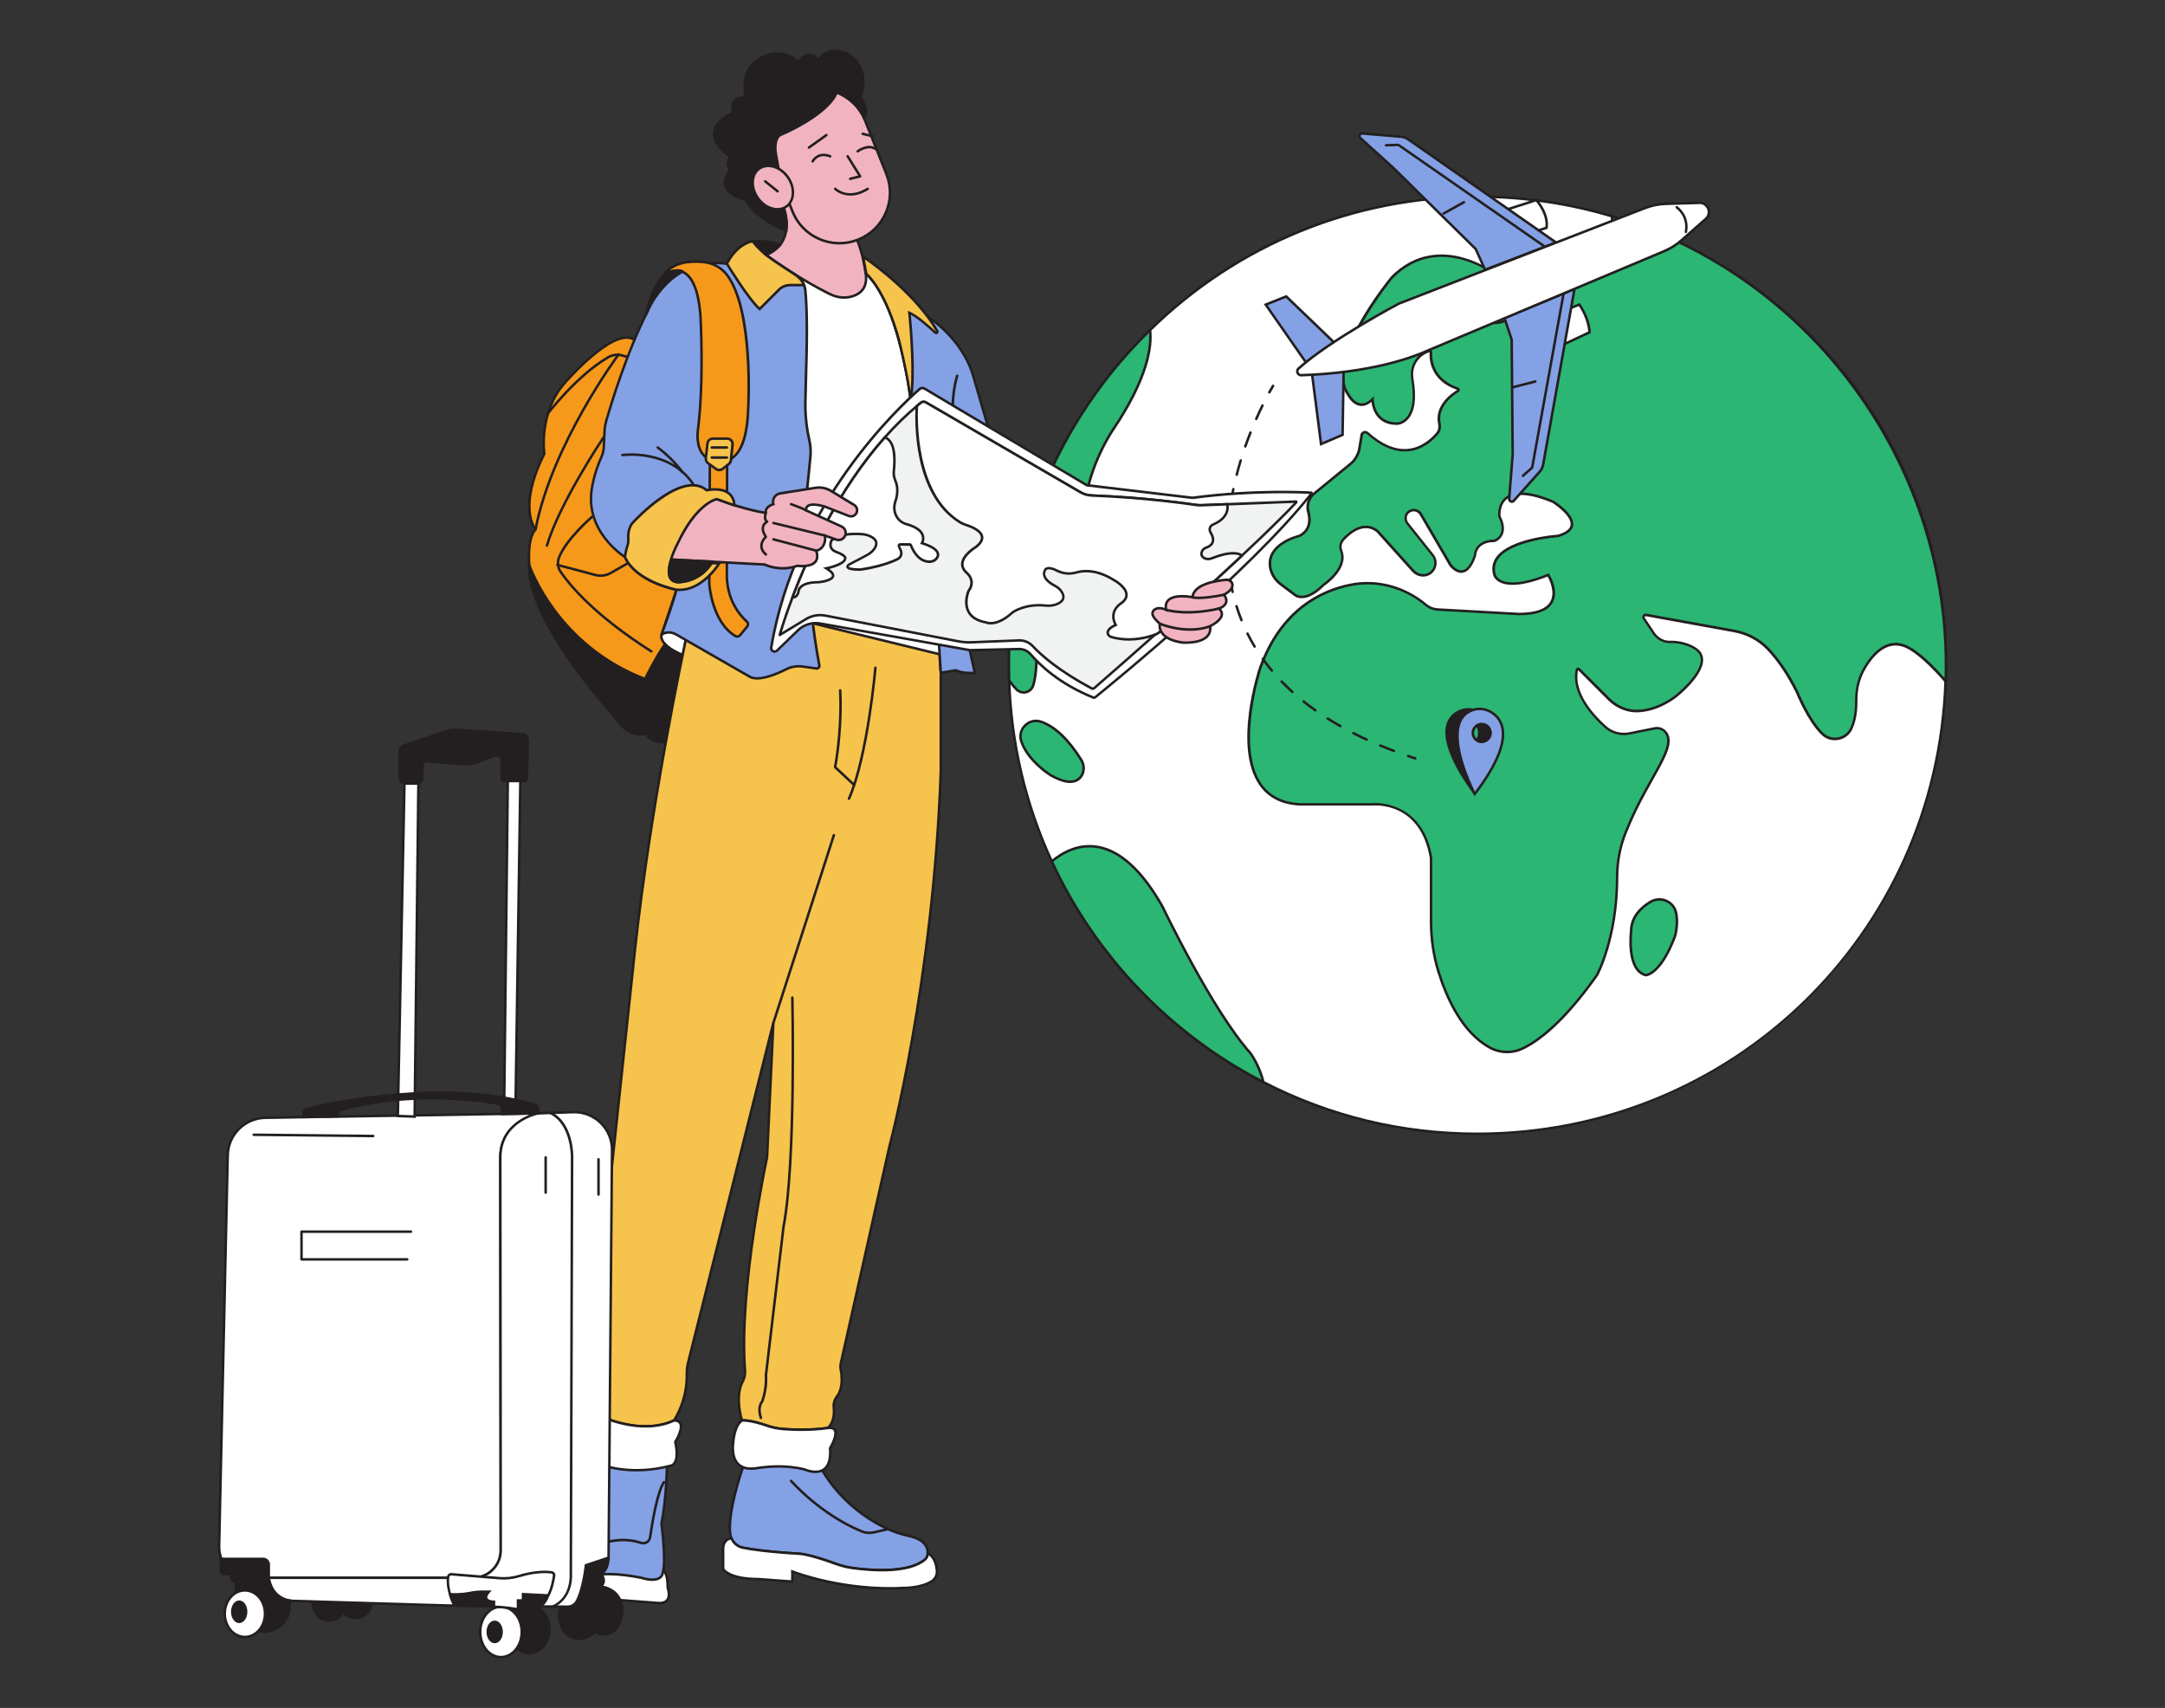 <?xml version="1.0" encoding="UTF-8"?>
<svg xmlns="http://www.w3.org/2000/svg" id="a" width="865.76" height="682.89" viewBox="0 0 865.76 682.89">
  <rect x="0" y="0" width="865.76" height="682.89" fill="#333333" stroke="none"/>
  <g>
    <g>
      <path d="M778.14,265.98c0,2.15-.04,4.29-.12,6.42-3.38,100.5-85.91,180.92-187.23,180.92-30.85,0-59.95-7.45-85.61-20.69-37.12-19.09-67.03-50.23-84.58-88.25-10.21-22.13-16.24-46.58-17.06-72.36-.06-2.01-.1-4.02-.1-6.05,0-52.51,21.62-100,56.44-133.99,33.76-33.04,79.95-53.35,130.91-53.35,18.7,0,36.77,2.73,53.8,7.85,77.24,23.13,133.54,94.73,133.54,179.5Z" fill="#fff"></path>
      <path d="M590.79,453.82c-30.27,0-59.15-6.98-85.84-20.74-37.18-19.11-67.29-50.54-84.8-88.48-10.54-22.86-16.3-47.27-17.1-72.56-.07-2.29-.1-4.22-.1-6.07,0-51,20.1-98.72,56.59-134.35,35.25-34.5,81.87-53.5,131.26-53.5,18.41,0,36.56,2.65,53.95,7.87,37.91,11.35,72,35.08,95.99,66.81,24.8,32.8,37.91,71.93,37.91,113.17,0,2.15-.04,4.32-.12,6.44-1.64,48.81-21.9,94.45-57.04,128.49-35.22,34.12-81.63,52.91-130.69,52.91Zm0-374.69c-49.13,0-95.49,18.9-130.56,53.21-36.3,35.44-56.29,82.9-56.29,133.63,0,1.84,.03,3.75,.1,6.04,.8,25.15,6.52,49.43,17.01,72.17,17.42,37.74,47.38,69,84.35,88.01,26.55,13.69,55.28,20.63,85.38,20.63,101.31,0,183.33-79.26,186.73-180.44,.08-2.11,.12-4.27,.12-6.4,0-81.93-54.77-155.54-133.19-179.02-17.3-5.19-35.35-7.82-53.66-7.82Z" fill="#231f20"></path>
    </g>
    <g>
      <path d="M778.14,265.98c0,2.15-.04,4.29-.12,6.42-8.88-10.44-14.52-13.25-14.52-13.25-8.24-4.7-14.32,1.91-17.88,7.94-2.28,3.84-3.36,8.25-3.34,12.74,.04,5.66-.92,9.35-2.17,11.79-2.19,4.22-7.92,5.11-11.36,1.81-5.62-5.39-10.15-16.72-10.15-16.72-4.12-8.24-8.24-13.7-11.63-17.25-3.61-3.79-8.37-6.24-13.5-7.18-11.75-2.14-23.49-4.27-35.22-6.41-.78-.14-1.35,.73-.91,1.39l3.96,5.94c1.46,2.18,3.92,3.55,6.54,3.47,5.79-.18,9.79,2.49,9.79,2.49,9.76,5.85-7.81,19.52-7.81,19.52-5.7,4.08-10.73,5.43-14.66,5.62-4.39,.21-8.65-1.6-11.77-4.72l-11.98-11.98c-.27-.27-.76-.14-.84,.23-1.95,9.04,5.97,17.95,11.32,22.77,2.62,2.38,6.21,3.36,9.68,2.65l10.15-2.03c1.78-.35,3.59,.41,4.59,1.91l.04,.04c3.49,5.35-4.64,15.01-12.14,30.39-1.13,2.34-2.56,5.41-4.06,9.15-2.32,5.74-3.49,11.88-3.49,18.05,0,24.63-8.06,39.15-8.06,39.15-13.45,19.05-23.67,26.52-29.95,29.42-4.11,1.9-8.88,1.72-12.86-.44-11.07-6-17.29-19.88-20.51-30.18-2.05-6.55-3.02-13.4-3.02-20.27v-25.37c-3.9-23.42-23.42-21.47-23.42-21.47h-29.27c-33.18-1.95-15.61-54.64-15.61-54.64,8.24-22.66,23.55-30.64,36.16-33.14,10.73-2.11,21.82,1.07,30.19,8.1,1.29,1.07,2.93,1.68,4.63,1.78l32.45,1.8c21.47,0,11.71-15.61,11.71-15.61-19.52,7.81-21.47,0-21.47,0-3.9-13.66,25.37-15.61,25.37-15.61,13.66-3.9-1.95-13.66-1.95-13.66-23.42-9.76-21.47,5.85-21.47,5.85,3.9,7.81-1.95,9.76-1.95,9.76-7.81,0-7.81,5.85-7.81,5.85-3.9,11.71-9.76,3.9-9.76,3.9l-11.9-20.41c-1.05-1.8-3.51-2.21-5.09-.72-1.25,1.17-1.27,3.18-.18,4.53l10.03,12.57c1.83,2.28,1.33,5.66-1.13,7.3-2.13,1.42-5,.86-6.71-1.03l-14.29-15.89c-5.39-4.04-10.79,.29-13.6,3.36-1.13,1.23-1.48,2.97-.88,4.51,2.81,7.08-6.99,13.6-6.99,13.6-7.81,7.81-11.71,3.9-11.71,3.9l-5.37-4.02c-2.26-1.7-3.94-4.18-4.33-6.97-1.37-9.54,11.65-12.43,11.65-12.43,4.53-2.26,4.47-6.52,3.59-9.68-.72-2.65,.21-5.5,2.36-7.26l14.48-11.84c1.93-1.58,3.22-3.81,3.63-6.27l.88-5.29c.18-1.09,1.48-1.54,2.3-.82,14.5,13,24.39,4.39,27.91,.18,.9-1.05,1.15-2.46,.88-3.81-1.5-6.99,4.88-11.65,7.4-13.19,.37-.23,.27-.78-.14-.92-10.69-3.61-10.83-12.29-10.66-14.66,.02-.29-.27-.53-.57-.43-3.82,1.17-5.62,3.82-6.46,6.05-.62,1.68-.7,3.51-.39,5.31,2.97,17.74-6.19,17.74-6.19,17.74-9.76,0-9.76-9.76-9.76-9.76-5.85,5.85-9.76-1.95-9.76-1.95-9.76-13.66,17.56-46.84,17.56-46.84,19.52-19.52,42.93,0,42.93,0,9.76,5.85-3.9,9.76-3.9,9.76-3.38,1.13-4.16,2.91-4.22,4.2-.04,.98,.47,1.87,1.23,2.48,3.04,2.42,6.28,2.17,9.09,1,4.04-1.7,6.99-5.43,7.57-9.76,1.35-10.3,13.09-12.76,18.6-13.35,2.6-.27,5.11-.96,7.4-2.21,8.63-4.72,9.85-11.44,9.25-16.47,77.24,23.13,133.54,94.73,133.54,179.5Z" fill="#2bb673"></path>
      <path d="M602.69,421.12c-2.46,0-4.92-.6-7.13-1.81-11.15-6.05-17.44-19.91-20.75-30.47-2.02-6.45-3.05-13.32-3.05-20.41v-25.37c-3.77-22.58-22.09-21.04-22.87-20.97h-29.32c-7.21-.42-12.62-3.24-16.1-8.37-10.36-15.3-.42-45.64,0-46.92,8.49-23.36,24.56-31.09,36.54-33.47,10.73-2.11,21.88,.88,30.61,8.21,1.17,.98,2.71,1.57,4.33,1.66l32.45,1.8c6.68,0,10.92-1.53,12.59-4.53,2.04-3.67-.38-8.6-1.13-9.96-11.02,4.34-16.47,3.66-19.1,2.31-2.18-1.12-2.61-2.75-2.63-2.82-.75-2.61-.37-5.02,1.11-7.13,5.34-7.6,23.31-9,24.66-9.09,3.19-.92,4.93-2.22,5.16-3.86,.55-3.92-7.21-8.83-7.29-8.88-8.48-3.53-14.75-4.08-18.05-1.58-2.94,2.23-2.72,6.25-2.66,6.87,1.42,2.87,1.73,5.33,.91,7.3-.96,2.31-3.1,3.05-3.19,3.08l-.16,.03c-7.22,0-7.31,5.14-7.31,5.35l-.03,.16c-1.38,4.12-3.18,6.39-5.36,6.75-2.88,.46-5.18-2.57-5.28-2.7l-11.94-20.46c-.43-.74-1.16-1.23-2.01-1.35-.84-.12-1.68,.15-2.31,.74-1.04,.97-1.09,2.66-.13,3.85l10.03,12.57c.96,1.2,1.38,2.76,1.15,4.28-.24,1.52-1.11,2.89-2.39,3.74-2.25,1.51-5.42,1.03-7.36-1.11l-14.29-15.89c-5.04-3.77-10.22,.49-12.86,3.36-1.01,1.1-1.31,2.63-.78,3.99,2.92,7.37-6.76,13.93-7.17,14.2-3.26,3.27-6.33,4.96-9.06,4.96h0c-2.13,0-3.24-1.08-3.28-1.12l-5.31-3.97c-2.49-1.87-4.14-4.53-4.53-7.3-1.36-9.53,10.97-12.73,11.97-12.97,4.2-2.13,4.11-6.11,3.28-9.07-.77-2.84,.22-5.89,2.53-7.78l14.48-11.84c1.84-1.5,3.06-3.62,3.45-5.96l.88-5.29c.11-.69,.57-1.24,1.23-1.48,.65-.23,1.38-.1,1.9,.36,5.38,4.83,10.62,7.09,15.6,6.73,5.72-.42,9.72-4.25,11.6-6.5,.75-.88,1.03-2.11,.77-3.39-1.55-7.21,4.82-12,7.63-13.72-10.86-3.67-11.22-12.32-11.04-15.07-3.65,1.15-5.3,3.74-6.05,5.72-.55,1.49-.68,3.23-.37,5.05,1.25,7.46,.56,12.8-2.04,15.87-2.05,2.43-4.53,2.45-4.64,2.45-8.16,0-9.83-6.58-10.17-9.2-1.54,1.29-3.11,1.81-4.65,1.56-3.2-.52-5.07-4.19-5.14-4.35-9.83-13.75,16.5-46.01,17.62-47.38,19.64-19.65,43.4-.26,43.64-.07,2.64,1.58,3.89,3.25,3.67,4.95-.47,3.55-7.46,5.59-7.75,5.68-2.44,.82-3.78,2.11-3.85,3.74-.03,.76,.35,1.51,1.04,2.06,2.47,1.96,5.36,2.27,8.59,.93,3.93-1.65,6.71-5.24,7.27-9.36,1.41-10.76,13.78-13.22,19.04-13.78,2.7-.28,5.13-1.01,7.21-2.15,8.46-4.63,9.56-11.24,8.99-15.97l-.09-.76,.73,.22c37.91,11.35,72,35.08,95.99,66.81,24.8,32.8,37.91,71.93,37.91,113.17,0,2.15-.04,4.32-.12,6.44l-.05,1.29-.83-.98c-8.69-10.21-14.31-13.1-14.36-13.13-7.83-4.47-13.69,1.75-17.22,7.75-2.16,3.63-3.29,7.95-3.27,12.49,.04,5.03-.71,9.07-2.22,12.02-1.11,2.13-3.12,3.59-5.53,3.98-2.44,.4-4.85-.34-6.62-2.04-5.63-5.4-10.08-16.43-10.27-16.9-3.5-6.99-7.38-12.76-11.53-17.09-3.49-3.66-8.07-6.09-13.23-7.04-10.57-1.92-21.12-3.84-31.67-5.76l-3.55-.65c-.23-.04-.37,.12-.41,.17-.03,.05-.14,.24,0,.45l3.96,5.94c1.38,2.07,3.74,3.34,6.11,3.24,5.92-.18,9.92,2.46,10.08,2.57,1.97,1.18,3.04,2.79,3.16,4.75,.4,6.67-10.48,15.21-10.94,15.57-4.97,3.56-9.99,5.48-14.94,5.73-4.4,.22-8.83-1.56-12.15-4.87l-11.98-11.98c-1.92,8.9,6.17,17.78,11.17,22.28,2.48,2.26,5.93,3.21,9.25,2.54l10.15-2.03c1.96-.39,3.95,.43,5.07,2.08l.07,.08c2.63,4.02-.66,9.88-5.64,18.75-2,3.56-4.27,7.6-6.47,12.12-.98,2.02-2.46,5.17-4.04,9.12-2.29,5.67-3.46,11.68-3.46,17.87,0,24.47-8.04,39.24-8.12,39.39-13.57,19.23-23.9,26.72-30.17,29.63-1.95,.9-4.07,1.35-6.18,1.35Zm-52.87-100.06c4.06,0,19.51,1.38,22.93,21.92v25.45c0,6.99,1.02,13.76,3.01,20.12,3.25,10.39,9.42,24,20.28,29.89,3.84,2.09,8.49,2.24,12.42,.42,6.17-2.86,16.33-10.25,29.75-29.26,.05-.1,7.97-14.66,7.97-38.86,0-6.32,1.19-12.46,3.53-18.24,1.6-3.98,3.09-7.15,4.07-9.18,2.22-4.55,4.49-8.6,6.5-12.18,4.61-8.21,7.94-14.16,5.7-17.68l-.06-.08c-.89-1.34-2.49-2.01-4.07-1.7l-10.15,2.03c-3.62,.73-7.4-.31-10.11-2.77-5.15-4.65-13.5-13.85-11.47-23.25,.08-.35,.34-.63,.69-.73,.36-.1,.74,0,1,.25l11.98,11.98c3.11,3.11,7.26,4.78,11.39,4.58,4.75-.24,9.6-2.1,14.39-5.53,.09-.07,10.91-8.56,10.54-14.71-.1-1.64-.98-2.94-2.7-3.97-.06-.04-4-2.6-9.52-2.42-2.74,.07-5.4-1.33-6.97-3.69l-3.96-5.94c-.32-.48-.32-1.07,0-1.55,.32-.48,.86-.71,1.42-.61l3.55,.65c10.55,1.92,21.1,3.84,31.67,5.76,5.38,.98,10.14,3.52,13.78,7.33,4.21,4.41,8.16,10.25,11.72,17.37,.06,.15,4.57,11.34,10.05,16.59,1.54,1.48,3.64,2.12,5.77,1.77,2.09-.35,3.84-1.6,4.8-3.45,1.43-2.8,2.14-6.69,2.11-11.55-.02-4.72,1.16-9.21,3.41-13,3.76-6.39,10.04-12.98,18.55-8.12,.2,.1,5.46,2.78,13.81,12.39,.05-1.7,.07-3.42,.07-5.12,0-81.68-54.44-155.09-132.47-178.8,.4,4.97-1.07,11.55-9.58,16.21-2.2,1.2-4.75,1.97-7.58,2.26-5.02,.53-16.84,2.86-18.15,12.92-.6,4.48-3.62,8.37-7.87,10.15-3.59,1.5-6.82,1.14-9.6-1.06-.94-.75-1.46-1.8-1.42-2.89,.07-1.45,.91-3.43,4.56-4.65,1.87-.54,6.74-2.44,7.06-4.85,.17-1.26-.93-2.61-3.25-4-.29-.24-23.36-19.04-42.32-.08-.24,.29-26.93,33-17.51,46.19,.06,.1,1.76,3.44,4.45,3.87,1.45,.23,2.99-.43,4.54-1.98l.85-.85v1.2c0,.38,.13,9.26,9.26,9.26,.08,0,2.15-.04,3.89-2.12,1.64-1.96,3.28-6.15,1.8-15.03-.34-1.98-.2-3.91,.42-5.56,.83-2.21,2.68-5.1,6.78-6.35,.28-.1,.61-.04,.85,.15,.25,.19,.38,.48,.36,.79-.18,2.44,.03,10.67,10.32,14.15,.38,.13,.65,.46,.7,.85,.05,.38-.13,.75-.46,.96-2.63,1.61-8.59,6.07-7.17,12.67,.32,1.58-.04,3.12-.99,4.23-1.97,2.37-6.2,6.41-12.29,6.85-5.24,.38-10.74-1.97-16.33-6.98-.25-.22-.58-.28-.9-.17-.31,.11-.52,.37-.58,.7l-.88,5.29c-.43,2.58-1.78,4.92-3.81,6.57l-14.48,11.84c-2,1.64-2.86,4.28-2.2,6.74,1.31,4.72-.06,8.36-3.85,10.26l-.12,.04c-.13,.03-12.55,2.9-11.26,11.87,.35,2.51,1.86,4.93,4.14,6.64l5.37,4.02c.2,.19,3.74,3.46,11.06-3.86,.17-.13,9.5-6.44,6.88-13.06-.67-1.72-.3-3.65,.97-5.03,2.87-3.12,8.53-7.72,14.27-3.42l14.36,15.95c1.61,1.78,4.22,2.19,6.06,.95,1.07-.71,1.76-1.8,1.96-3.07,.19-1.25-.15-2.52-.94-3.5l-10.03-12.57c-1.29-1.59-1.19-3.88,.23-5.2,.85-.8,1.99-1.17,3.14-1,1.15,.17,2.14,.83,2.73,1.84l11.9,20.41h0s2.02,2.64,4.29,2.27c1.75-.29,3.32-2.36,4.54-6.01,.04-.78,.63-6.22,8.21-6.26,.34-.14,1.84-.82,2.52-2.5,.7-1.71,.39-3.9-.93-6.54l-.05-.16c-.03-.21-.59-5.1,3.04-7.86,3.65-2.78,10.09-2.28,19.12,1.48,.42,.25,8.47,5.34,7.83,9.91-.29,2.08-2.29,3.65-5.93,4.7l-.1,.02c-.19,.01-18.8,1.34-23.96,8.68-1.3,1.85-1.63,3.97-.96,6.3,.02,.06,.37,1.31,2.17,2.21,2.49,1.24,7.74,1.81,18.63-2.54l.39-.16,.22,.35c.17,.26,4.02,6.54,1.36,11.33-1.86,3.35-6.4,5.05-13.5,5.05l-32.48-1.8c-1.83-.11-3.58-.78-4.92-1.89-8.49-7.13-19.34-10.04-29.77-7.99-11.73,2.32-27.46,9.9-35.79,32.82-.1,.3-10.21,31.15-.12,46.03,3.29,4.86,8.44,7.53,15.3,7.94h29.24s.37-.03,.98-.03Zm21.88-180.39h0s0,0,0,0h0Z" fill="#231f20"></path>
    </g>
    <g>
      <path d="M670.11,364.47c-1.19-4.29-6.33-6.17-10.14-3.87-3.39,2.04-7.71,5.81-7.71,11.74,0,0-1.95,15.61,5.85,17.56,0,0,5.85,0,11.71-15.61,0,0,1.52-5.34,.29-9.81Z" fill="#2bb673"></path>
      <path d="M658.12,390.4l-.12-.02c-8.14-2.04-6.31-17.46-6.23-18.11,0-6.03,4.32-9.92,7.95-12.1,1.97-1.19,4.45-1.38,6.62-.52,2.11,.84,3.67,2.55,4.26,4.69h0c1.26,4.56-.22,9.86-.29,10.08-5.92,15.79-11.94,15.98-12.19,15.98Zm5.43-30.28c-1.16,0-2.31,.31-3.31,.91-3.41,2.05-7.47,5.68-7.47,11.31-.02,.21-1.8,15.15,5.4,17.06,.55-.06,5.86-1.05,11.19-15.28,0-.01,1.46-5.22,.27-9.51-.51-1.83-1.84-3.3-3.67-4.03-.78-.31-1.6-.46-2.42-.46Z" fill="#231f20"></path>
    </g>
    <g>
      <path d="M445.41,171.33s-9.76,13.66-11.71,31.22c0,0,1.55,13.92-10.51,27.99-5.79,6.76-8.95,15.45-9.01,24.35,0,.12,0,.23,0,.35,0,0,1.17,11.69-1.02,18.78-.89,2.9-4.54,3.81-6.66,1.64-.92-.94-1.94-2.14-2.96-3.63-.06-2.01-.1-4.02-.1-6.05,0-52.51,21.62-100,56.44-133.99,.8,6.99-1.17,19.38-14.48,39.34Z" fill="#2bb673"></path>
      <path d="M409.33,277.36c-1.19,0-2.33-.47-3.19-1.35-1.07-1.09-2.08-2.34-3.01-3.7l-.08-.12v-.15c-.07-2.29-.1-4.22-.1-6.06,0-51,20.1-98.72,56.59-134.35l.73-.71,.12,1.01c.79,6.94-1.09,19.46-14.56,39.68h0c-.1,.15-9.69,13.75-11.61,30.95,.09,1.02,1.03,14.71-10.63,28.31-5.67,6.62-8.83,15.15-8.89,24.03v.35c.04,.43,1.15,11.82-1.04,18.93-.47,1.54-1.69,2.69-3.25,3.06-.35,.09-.71,.13-1.07,.13Zm-5.29-5.5c.87,1.27,1.82,2.43,2.82,3.45,.87,.89,2.1,1.24,3.3,.95,1.21-.29,2.16-1.19,2.53-2.39,2.13-6.92,1.01-18.47,1-18.58v-.4c.06-9.11,3.3-17.87,9.12-24.67,11.76-13.73,10.41-27.48,10.39-27.61v-.05s0-.06,0-.06c1.93-17.33,11.52-31.07,11.79-31.45,12.65-18.98,14.96-31,14.49-37.96-35.82,35.36-55.54,82.51-55.54,132.89,0,1.8,.03,3.67,.09,5.89Z" fill="#231f20"></path>
    </g>
    <g>
      <path d="M505.18,432.63c-37.12-19.09-67.03-50.23-84.58-88.25,7.98-6.63,25.62-14.89,44.32,18.19,0,0,19.52,40.98,35.13,58.55,0,0,3.57,4.76,5.13,11.51Z" fill="#2bb673"></path>
      <path d="M505.91,433.57l-.96-.49c-37.18-19.12-67.29-50.54-84.8-88.48l-.16-.35,.3-.25c4.19-3.48,10.88-7.32,18.99-5.83,9.2,1.69,17.98,9.82,26.08,24.16,.21,.44,19.68,41.15,35.07,58.46,.17,.23,3.68,4.96,5.25,11.73l.24,1.05Zm-84.69-89.04c17.29,37.25,46.8,68.15,83.21,87.15-1.62-6-4.75-10.22-4.78-10.26-15.45-17.38-34.98-58.22-35.18-58.63-7.94-14.04-16.48-22-25.38-23.63-7.54-1.38-13.84,2.1-17.87,5.37Z" fill="#231f20"></path>
    </g>
    <g>
      <path d="M416.38,288.58c4.26,1.5,9.86,5.47,15.91,15.08,1.26,2,1.46,4.61,.16,6.59-1.52,2.32-4.9,3.93-12.42-.36,0,0-9.07-5.67-11.65-13.55-1.6-4.86,3.16-9.46,8-7.76Z" fill="#2bb673"></path>
      <path d="M427.95,313.07c-2,0-4.65-.75-8.16-2.75-.39-.25-9.27-5.86-11.88-13.82-.79-2.42-.15-5.03,1.69-6.83,1.86-1.82,4.52-2.41,6.95-1.56h0c5.57,1.96,11.01,7.1,16.17,15.28,1.44,2.28,1.5,5.08,.16,7.13-.88,1.35-2.38,2.54-4.92,2.54Zm-13.64-24.34c-1.47,0-2.91,.57-4.02,1.65-1.58,1.55-2.12,3.72-1.44,5.8,2.5,7.61,11.36,13.22,11.44,13.28,5.74,3.28,9.8,3.46,11.73,.51,1.13-1.72,1.06-4.1-.17-6.05-5.03-7.99-10.3-12.99-15.66-14.87h0c-.62-.22-1.27-.33-1.9-.33Z" fill="#231f20"></path>
    </g>
  </g>
  <g>
    <g>
      <path d="M589.77,316.97c.02,.1-.11,.15-.16,.07-2.13-2.77-18.69-25.07-6.94-32.16,2.06-1.24,4.57-1.59,6.88-.93l-3.45,9.71,3.67,23.31Z" fill="#231f20"></path>
      <path d="M589.67,317.58c-.18,0-.36-.08-.47-.23-2.16-2.81-12.82-17.31-11.02-26.83,.5-2.64,1.92-4.67,4.22-6.06,2.19-1.32,4.84-1.68,7.28-.99l.51,.15-3.59,10.09,3.65,23.19c.04,.27-.1,.53-.36,.64-.08,.03-.15,.05-.23,.05Zm-2.48-33.46c-1.49,0-2.97,.4-4.27,1.19-2.04,1.23-3.31,3.05-3.75,5.39-1.53,8.07,6.78,20.47,9.84,24.71l-3.44-21.8,3.31-9.31c-.56-.12-1.13-.18-1.7-.18Z" fill="#231f20"></path>
    </g>
    <g>
      <path d="M595.59,284.35c-2.15-1.08-4.68-1.2-6.94-.35-13.72,5.17,1.08,33.47,1.08,33.47,17.48-23,10.74-30.66,5.86-33.12Zm-3.09,12.23c-.67,0-1.3-.19-1.83-.51-1.02-.62-1.69-1.73-1.69-3.01s.69-2.43,1.74-3.03c.52-.31,1.13-.49,1.79-.49,1.95,0,3.52,1.58,3.52,3.52s-1.58,3.52-3.52,3.52Z" fill="#84a1e5"></path>
      <path d="M589.65,318.4l-.37-.7c-.4-.77-9.85-19.03-6.09-28.9,.97-2.54,2.74-4.32,5.27-5.27,2.4-.9,5.07-.77,7.34,.37,2,1,4.56,2.99,5.43,6.76,1.47,6.35-2.27,15.47-11.11,27.11l-.48,.63Zm2.07-34.46c-.98,0-1.96,.18-2.9,.53-2.25,.85-3.83,2.43-4.69,4.69-3.2,8.39,3.97,23.87,5.68,27.37,8.31-11.08,11.82-19.7,10.45-25.64-.79-3.39-3.1-5.19-4.9-6.09h0c-1.13-.57-2.38-.86-3.63-.86Zm.77,13.14c-.74,0-1.47-.2-2.09-.59-1.21-.73-1.93-2.02-1.93-3.44s.76-2.75,1.98-3.47c.61-.36,1.32-.56,2.04-.56,2.22,0,4.02,1.8,4.02,4.02s-1.8,4.02-4.02,4.02Zm0-7.05c-.54,0-1.07,.14-1.53,.42-.92,.54-1.49,1.54-1.49,2.61s.54,2.03,1.45,2.58c.47,.29,1.01,.44,1.57,.44,1.67,0,3.02-1.36,3.02-3.02s-1.36-3.02-3.02-3.02Z" fill="#231f20"></path>
    </g>
    <g>
      <path d="M596.02,293.07c0,1.95-1.58,3.52-3.52,3.52-.67,0-1.3-.19-1.83-.51,1.52-2.64,.75-4.84,.05-6.04,.52-.31,1.13-.49,1.79-.49,1.95,0,3.52,1.58,3.52,3.52Z" fill="#231f20"></path>
      <path d="M592.5,297.09c-.74,0-1.47-.2-2.09-.59l-.42-.25,.24-.42c1.36-2.35,.77-4.31,.05-5.54l-.25-.43,.43-.25c.61-.37,1.32-.56,2.04-.56,2.22,0,4.02,1.8,4.02,4.02s-1.8,4.02-4.02,4.02Zm-1.15-1.23c.36,.15,.75,.23,1.15,.23,1.67,0,3.02-1.36,3.02-3.02s-1.36-3.02-3.02-3.02c-.38,0-.75,.07-1.1,.21,.6,1.22,1.12,3.24-.05,5.61Z" fill="#231f20"></path>
    </g>
  </g>
  <g>
    <g>
      <path d="M601.64,84.09l12.71-4.1s4.92,5.33,4.1,11.07l-8.17,2.72-8.64-9.69Z" fill="#fff"></path>
      <path d="M610.12,94.36l-9.37-10.51,13.74-4.43,.22,.23c.21,.22,5.07,5.57,4.23,11.48l-.04,.31-8.77,2.92Zm-7.6-10.03l7.91,8.87,7.56-2.52c.49-4.66-2.92-9.06-3.8-10.11l-11.66,3.76Z" fill="#231f20"></path>
    </g>
    <g>
      <path d="M626.23,123.85l5.33-2.05s3.69,4.92,4.1,11.07l-12.3,5.74,2.87-14.75Z" fill="#fff"></path>
      <path d="M622.68,139.47l3.11-15.99,5.94-2.28,.23,.3c.15,.21,3.78,5.11,4.2,11.33l.02,.34-13.5,6.3Zm3.98-15.26l-2.63,13.52,11.09-5.18c-.43-4.93-2.99-9.03-3.76-10.15l-4.71,1.81Z" fill="#231f20"></path>
    </g>
    <g>
      <path d="M601.64,127.13l2.87,8.61,.41,45.9-1.4,17.82c-.08,1,1.15,1.52,1.82,.78l10.35-11.61c.73-.82,1.22-1.82,1.41-2.9l12.53-70.18-27.99,11.58Z" fill="#84a1e5"></path>
      <path d="M604.56,201.08c-.21,0-.41-.04-.62-.13-.62-.26-.98-.87-.93-1.54l1.4-17.82-.41-45.78-2.99-8.97,29.27-12.11-12.69,71.08c-.21,1.17-.74,2.26-1.53,3.14l-10.35,11.61c-.3,.34-.72,.52-1.14,.52Zm-2.31-73.67l2.75,8.32,.41,45.9-1.4,17.86c-.03,.36,.24,.51,.33,.54,.08,.04,.38,.13,.62-.14l10.35-11.61c.67-.75,1.11-1.67,1.29-2.65l12.37-69.28-26.72,11.06Z" fill="#231f20"></path>
    </g>
    <path d="M609.01,190.74c-.14,0-.28-.06-.37-.17-.18-.21-.16-.52,.04-.71l3.56-3.16,12.58-69.71c.05-.27,.31-.45,.58-.4,.27,.05,.45,.31,.4,.58l-12.61,69.88c-.02,.11-.08,.21-.16,.28l-3.69,3.28c-.09,.08-.21,.13-.33,.13Z" fill="#231f20"></path>
    <path d="M604.96,155.34c-.22,0-.43-.15-.48-.38-.07-.27,.09-.54,.36-.61l8.98-2.3c.27-.07,.54,.09,.61,.36s-.09,.54-.36,.61l-8.98,2.3s-.08,.02-.12,.02Z" fill="#231f20"></path>
    <g>
      <path d="M593.85,107.86l-3.75-8.31-32.88-32.4-13.26-11.99c-.74-.67-.21-1.9,.79-1.81l15.5,1.32c1.09,.09,2.13,.49,3.02,1.14l58.97,41.15-28.38,10.91Z" fill="#84a1e5"></path>
      <path d="M593.59,108.5l-3.9-8.66-32.82-32.34-13.24-11.97c-.5-.45-.65-1.14-.38-1.76,.27-.62,.88-.98,1.54-.92l15.5,1.32c1.18,.1,2.32,.53,3.27,1.23l59.73,41.68-29.7,11.41Zm-48.94-54.65c-.32,0-.45,.25-.49,.33-.04,.08-.13,.38,.13,.62l13.26,11.98,32.97,32.48,3.59,7.97,27.06-10.4-58.2-40.61c-.82-.6-1.77-.96-2.77-1.05l-15.5-1.32s-.04,0-.06,0Z" fill="#231f20"></path>
    </g>
    <path d="M618.03,99.3c-.1,0-.2-.03-.29-.09l-58.68-40.78-4.77,.15h-.02c-.27,0-.49-.21-.5-.48,0-.28,.21-.51,.48-.52l4.93-.15c.11,0,.21,.03,.3,.09l58.82,40.87c.23,.16,.28,.47,.12,.7-.1,.14-.25,.21-.41,.21Z" fill="#231f20"></path>
    <path d="M577.3,85.86c-.18,0-.35-.09-.44-.26-.13-.24-.05-.55,.19-.68l8.1-4.5c.24-.13,.55-.05,.68,.19,.13,.24,.05,.55-.19,.68l-8.1,4.5c-.08,.04-.16,.06-.24,.06Z" fill="#231f20"></path>
    <g>
      <polygon points="506.14 121.8 522.12 144.75 535.24 138.6 514.34 118.52 506.14 121.8" fill="#84a1e5"></polygon>
      <path d="M521.96,145.38l-16.58-23.81,9.08-3.63,21.66,20.81-14.16,6.64Zm-15.05-23.35l15.38,22.09,12.08-5.66-20.15-19.35-7.31,2.93Z" fill="#231f20"></path>
    </g>
    <g>
      <polygon points="537.29 148.03 536.88 173.85 528.27 177.54 524.58 148.85 537.29 148.03" fill="#84a1e5"></polygon>
      <path d="M527.86,178.26l-3.84-29.87,13.78-.89-.42,26.69-9.51,4.08Zm-2.71-28.94l3.54,27.5,7.7-3.3,.4-24.96-11.63,.75Z" fill="#231f20"></path>
    </g>
    <g>
      <path d="M679.58,81.11l-13.36,.39c-2.87,.08-5.7,.66-8.38,1.7l-98.42,38.19s-26.77,14.09-40.14,25.94c-1.08,.96-.37,2.74,1.07,2.69,9.27-.27,32.98-1.81,51.37-10.19l93.75-39.39c2.52-1.06,4.84-2.51,6.89-4.32l9.76-8.59c2.58-2.27,.9-6.53-2.53-6.43Z" fill="#fff"></path>
      <path d="M520.3,150.52c-.84,0-1.59-.5-1.9-1.29-.32-.81-.11-1.7,.54-2.28,13.27-11.76,39.97-25.87,40.24-26.01l98.47-38.21c2.74-1.06,5.61-1.64,8.55-1.73l13.36-.39c1.79-.03,3.35,.98,4,2.64,.65,1.66,.21,3.49-1.12,4.66l-9.76,8.59c-2.09,1.84-4.46,3.32-7.03,4.4l-93.75,39.39c-18.43,8.41-42.19,9.96-51.55,10.23-.02,0-.04,0-.06,0Zm159.29-68.91l-13.36,.39c-2.82,.08-5.58,.64-8.21,1.66l-98.42,38.19c-.21,.12-26.82,14.17-39.99,25.85-.4,.36-.41,.83-.28,1.16,.13,.33,.46,.68,1,.66,9.3-.27,32.9-1.81,51.18-10.15l93.76-39.4c2.47-1.04,4.74-2.46,6.75-4.23l9.76-8.59c1.23-1.08,1.25-2.54,.85-3.54s-1.42-2.08-3.04-2.01Z" fill="#231f20"></path>
    </g>
    <path d="M674.18,93.2s-.06,0-.09,0c-.27-.05-.45-.31-.4-.58,1.15-6.14-3.29-9.2-3.48-9.33-.23-.15-.29-.46-.14-.69,.15-.23,.46-.29,.69-.14,.05,.03,5.18,3.54,3.9,10.34-.04,.24-.25,.41-.49,.41Z" fill="#231f20"></path>
  </g>
  <g>
    <path d="M507.59,157.37c-.08,0-.17-.02-.24-.06-.24-.13-.33-.44-.2-.68,.93-1.69,1.5-2.6,1.52-2.63,.15-.24,.46-.3,.69-.16,.23,.15,.31,.45,.16,.69,0,0-.57,.93-1.49,2.59-.09,.17-.26,.26-.44,.26Z" fill="#231f20"></path>
    <path d="M557.45,300.75c-.06,0-.12-.01-.18-.03-1.88-.71-3.73-1.44-5.52-2.18-.25-.11-.38-.4-.27-.65,.11-.26,.4-.37,.65-.27,1.77,.74,3.62,1.47,5.48,2.17,.26,.1,.39,.39,.29,.64-.08,.2-.27,.32-.47,.32Zm-10.92-4.54c-.07,0-.14-.01-.21-.05-1.82-.84-3.62-1.71-5.34-2.58-.25-.12-.34-.43-.22-.67,.13-.25,.43-.34,.67-.22,1.71,.87,3.5,1.74,5.3,2.57,.25,.12,.36,.41,.25,.66-.08,.18-.27,.29-.45,.29Zm-10.53-5.38c-.08,0-.17-.02-.25-.06-1.74-.98-3.45-2.01-5.09-3.05-.23-.15-.3-.46-.16-.69,.15-.23,.46-.3,.69-.16,1.63,1.03,3.33,2.05,5.05,3.02,.24,.14,.33,.44,.19,.68-.09,.16-.26,.25-.43,.25Zm-9.99-6.32c-.1,0-.2-.03-.29-.09-1.64-1.16-3.24-2.36-4.75-3.57-.22-.17-.25-.49-.08-.7,.17-.22,.49-.25,.7-.08,1.5,1.19,3.08,2.39,4.7,3.54,.23,.16,.28,.47,.12,.7-.1,.14-.25,.21-.41,.21Zm-9.23-7.38c-.12,0-.24-.04-.34-.13-1.48-1.34-2.91-2.73-4.27-4.14-.19-.2-.19-.52,.01-.71,.2-.19,.52-.19,.71,.01,1.34,1.39,2.76,2.76,4.22,4.09,.2,.19,.22,.5,.03,.71-.1,.11-.23,.16-.37,.16Zm-8.2-8.51c-.14,0-.29-.06-.38-.18-1.28-1.53-2.5-3.11-3.64-4.7-.16-.22-.11-.54,.12-.7,.22-.16,.54-.11,.7,.12,1.12,1.57,2.33,3.13,3.6,4.64,.18,.21,.15,.53-.06,.7-.09,.08-.21,.12-.32,.12Zm-6.87-9.61c-.17,0-.33-.09-.43-.24-1.02-1.69-1.99-3.45-2.87-5.21-.12-.25-.02-.55,.22-.67,.25-.12,.55-.02,.67,.22,.87,1.74,1.82,3.47,2.83,5.14,.14,.24,.07,.54-.17,.69-.08,.05-.17,.07-.26,.07Zm-5.27-10.57c-.2,0-.38-.12-.46-.31-.73-1.82-1.41-3.71-2-5.61-.08-.26,.06-.54,.33-.63,.27-.08,.54,.06,.63,.33,.58,1.87,1.25,3.73,1.97,5.53,.1,.26-.02,.55-.28,.65-.06,.02-.12,.04-.19,.04Zm-3.53-11.28c-.23,0-.43-.16-.49-.39-.44-1.91-.81-3.87-1.12-5.85-.04-.27,.15-.53,.42-.57,.27-.04,.53,.15,.57,.42,.3,1.95,.67,3.89,1.1,5.77,.06,.27-.11,.54-.38,.6-.04,0-.08,.01-.11,.01Zm-1.79-11.68c-.26,0-.48-.2-.5-.46-.16-1.95-.26-3.95-.29-5.94,0-.28,.22-.5,.49-.51,.27,.01,.5,.22,.51,.49,.03,1.97,.13,3.95,.28,5.88,.02,.28-.18,.52-.46,.54-.01,0-.03,0-.04,0Zm-.19-11.82s-.01,0-.02,0c-.28-.01-.49-.25-.48-.52,.09-1.94,.24-3.94,.44-5.93,.03-.28,.28-.47,.55-.45,.27,.03,.47,.27,.45,.55-.2,1.97-.35,3.95-.44,5.87-.01,.27-.23,.48-.5,.48Zm1.21-11.77s-.05,0-.08,0c-.27-.04-.46-.3-.42-.57,.3-1.93,.67-3.9,1.07-5.84,.06-.27,.32-.44,.59-.39,.27,.06,.44,.32,.39,.59-.4,1.93-.76,3.88-1.06,5.8-.04,.25-.25,.42-.49,.42Zm2.41-11.58s-.08,0-.12-.02c-.27-.07-.43-.34-.36-.61,.49-1.89,1.03-3.81,1.61-5.72,.08-.26,.36-.41,.62-.33,.26,.08,.41,.36,.33,.62-.58,1.89-1.12,3.8-1.6,5.68-.06,.23-.26,.38-.48,.38Zm3.44-11.32c-.05,0-.11,0-.17-.03-.26-.09-.4-.38-.31-.64,.65-1.85,1.35-3.73,2.08-5.56,.1-.26,.39-.38,.65-.28s.38,.39,.28,.65c-.72,1.83-1.42,3.69-2.06,5.53-.07,.21-.27,.33-.47,.33Zm4.36-11c-.07,0-.14-.01-.2-.04-.25-.11-.37-.41-.25-.66,.8-1.82,1.65-3.63,2.51-5.38,.12-.25,.42-.35,.67-.23,.25,.12,.35,.42,.23,.67-.85,1.74-1.69,3.54-2.49,5.35-.08,.19-.27,.3-.46,.3Z" fill="#231f20"></path>
    <path d="M565.96,303.72c-.05,0-.1,0-.15-.02-.97-.31-1.93-.63-2.87-.95-.26-.09-.4-.37-.31-.63,.09-.26,.37-.4,.63-.31,.94,.32,1.89,.64,2.86,.95,.26,.08,.41,.37,.32,.63-.07,.21-.26,.35-.48,.35Z" fill="#231f20"></path>
  </g>
  <g>
    <g>
      <rect x="200.59" y="640.42" width="11.07" height="6.04" fill="#231f20"></rect>
      <path d="M212.16,646.96h-12.07v-7.04h12.07v7.04Zm-11.07-1h10.07v-5.04h-10.07v5.04Z" fill="#231f20"></path>
    </g>
    <g>
      <ellipse cx="211.66" cy="651.49" rx="8.05" ry="9.56" fill="#231f20"></ellipse>
      <path d="M211.66,661.55c-4.72,0-8.55-4.51-8.55-10.06s3.84-10.06,8.55-10.06,8.55,4.51,8.55,10.06-3.84,10.06-8.55,10.06Zm0-19.12c-4.16,0-7.55,4.07-7.55,9.06s3.39,9.06,7.55,9.06,7.55-4.07,7.55-9.06-3.39-9.06-7.55-9.06Z" fill="#231f20"></path>
    </g>
    <g>
      <path d="M265.13,628.02s1.89,.31,1.89,6.86c0,0,2.52,6.54-4.03,6.04l-19.63-1.51-5.54,.5v-10.07l12.08-8.05,15.22,6.23Z" fill="#fff"></path>
      <path d="M263.68,641.45c-.23,0-.48,0-.73-.03l-19.63-1.51-6,.55v-10.88l12.52-8.35,15.43,6.31c.5,.13,2.22,1.03,2.24,7.25,.2,.55,1.1,3.39-.25,5.2-.72,.97-1.92,1.46-3.58,1.46Zm-20.36-2.54l19.71,1.51c1.67,.13,2.83-.22,3.43-1.03,1.14-1.53,.1-4.31,.09-4.34l-.03-.18c0-5.81-1.49-6.37-1.51-6.37l-.07-.02-14.97-6.13-11.64,7.76v9.25l4.99-.45Z" fill="#231f20"></path>
    </g>
    <g>
      <path d="M266.7,586.3s-.18,12.85-2.2,22.92c0,0,2.01,15.1,.5,19.63,0,0,0,4.53-8.56,2.01,0,0-11.58-2.52-18.62-1.01v-28.69l3.52-17.61,22.14-.5,3.2,3.25Z" fill="#84a1e5"></path>
      <path d="M260.91,632.12c-1.29,0-2.83-.26-4.6-.78-.08-.02-11.52-2.47-18.38-1l-.6,.13v-29.31l3.61-18.11,22.76-.52,3.5,3.56v.21c0,.13-.21,12.94-2.19,22.92,.17,1.33,1.94,15.17,.49,19.7-.02,.33-.19,1.45-1.29,2.28-.81,.6-1.91,.91-3.3,.91Zm-17.64-3.26c6.27,0,12.92,1.43,13.29,1.5,4.21,1.24,6.15,.71,7.04,.06,.89-.65,.91-1.55,.91-1.59l.03-.15c1.46-4.37-.5-19.25-.52-19.4v-.08s0-.08,0-.08c1.84-9.21,2.15-20.92,2.18-22.62l-2.9-2.95-21.53,.49-3.44,17.22v27.98c1.54-.27,3.23-.38,4.95-.38Z" fill="#231f20"></path>
    </g>
    <path d="M240.34,617.77c-.2,0-.39-.12-.46-.31-.1-.26,.02-.55,.28-.65,.33-.13,8.13-3.18,16.3-.41,.65,.22,1.37,.15,1.95-.21,.58-.35,.97-.94,1.06-1.61,.98-6.71,3.01-18.51,5.63-22.25,.16-.23,.47-.28,.7-.12,.23,.16,.28,.47,.12,.7-2.59,3.7-4.68,16.49-5.46,21.82-.14,.97-.7,1.81-1.53,2.32-.84,.52-1.86,.63-2.8,.31-7.81-2.65-15.53,.36-15.6,.39-.06,.02-.12,.04-.19,.04Z" fill="#231f20"></path>
    <g>
      <path d="M371.01,621c0,.17-.01,.34-.03,.49-.08,.84-.5,1.59-1.15,2.12-6.58,5.5-21.46,4.33-28.72,3.37-2.38-.32-4.72-.9-6.97-1.73-9.57-3.53-13.78-3.96-13.78-3.96-13.27-.81-19.98-1.77-23.35-2.48-2.08-.44-3.75-1.88-4.54-3.77h0c-.23-.54-.39-1.12-.46-1.72-1.13-9.22,4.94-26.24,4.94-26.24,0,0,16.88-9.07,16.88-10.08s15.1,11.07,15.1,11.07c7.61,12.69,18.42,19.58,25.38,22.94,2.96,1.43,6.09,2.43,9.3,3.14,6.43,1.42,7.45,4.76,7.41,6.84Z" fill="#84a1e5"></path>
      <path d="M352.66,628.3c-4.29,0-8.45-.41-11.62-.83-2.4-.32-4.78-.91-7.07-1.76-9.38-3.46-13.62-3.92-13.66-3.93-13.47-.82-20.17-1.81-23.4-2.49-2.09-.44-3.85-1.83-4.77-3.76h0l-.14-.3c-.25-.58-.42-1.21-.5-1.86-1.13-9.23,4.71-25.77,4.96-26.47l.06-.18,.17-.09c7.52-4.04,15.79-8.77,16.62-9.75v-.2l.31-.19c.33-.15,1.01-.49,15.6,11.18l.12,.13c7.39,12.32,17.76,19.17,25.16,22.75,2.75,1.33,5.76,2.34,9.19,3.1,6.88,1.52,7.84,5.25,7.8,7.34h0c0,.19-.02,.37-.03,.53-.09,.95-.56,1.82-1.33,2.46-4,3.34-10.89,4.31-17.49,4.31Zm-59.82-13.65l.09,.2c.74,1.78,2.31,3.08,4.19,3.47,3.21,.67,9.85,1.65,23.28,2.47,.19,.02,4.4,.47,13.92,3.99,2.23,.82,4.53,1.4,6.86,1.71,6.34,.84,21.78,2.22,28.33-3.25,.56-.47,.9-1.1,.97-1.79,.01-.14,.02-.29,.03-.45,.04-2.18-1.14-5.05-7.02-6.34-3.51-.78-6.59-1.82-9.41-3.18-7.51-3.63-18.03-10.57-25.54-23.05-4.92-3.94-12.87-10.1-14.5-10.89-.82,.86-4.05,3.12-16.69,9.91-.64,1.85-5.89,17.34-4.85,25.83,.06,.48,.18,.95,.35,1.39Z" fill="#231f20"></path>
    </g>
    <g>
      <path d="M374.66,627.87c.17,1.74-.62,3.46-2.1,4.39-4.14,2.62-10.43,2.62-10.43,2.62-25.16,1.51-45.29-6.54-45.29-6.54v4.03l-13.59-1.01c-12.08,0-14.09-4.03-14.09-4.03v-8.05c0-3.93,3.15-4.23,3.3-4.24h0c.79,1.89,2.47,3.33,4.54,3.77,3.37,.71,10.09,1.67,23.35,2.48,0,0,4.21,.42,13.78,3.96,2.28,.84,4.65,1.43,7.06,1.74,7.29,.96,22.08,2.09,28.63-3.38,.64-.54,1.07-1.29,1.15-2.12,.02-.15,.03-.32,.03-.49,2.63,1.37,3.43,4.59,3.65,6.87Z" fill="#fff"></path>
      <path d="M355.84,635.57c-19.52,0-35.1-5.27-38.5-6.51v3.84l-14.12-1.05h0c-12.21,0-14.41-4.12-14.5-4.3l-.05-.11v-8.17c0-4.44,3.73-4.73,3.77-4.74l.36-.02,.14,.33c.74,1.78,2.31,3.08,4.19,3.47,3.21,.67,9.85,1.65,23.28,2.47,.19,.02,4.4,.47,13.92,3.98,2.24,.83,4.58,1.4,6.95,1.72,6.32,.83,21.71,2.19,28.24-3.27,.56-.47,.9-1.1,.97-1.79,.01-.14,.02-.29,.03-.45l.02-.8,.71,.37c2.79,1.45,3.67,4.75,3.92,7.26h0c.19,1.94-.72,3.85-2.33,4.86-4.21,2.67-10.43,2.7-10.69,2.7-2.14,.13-4.24,.19-6.3,.19Zm-39.5-7.97l.69,.27c.2,.08,20.32,7.99,45.08,6.51,.09,0,6.23-.03,10.19-2.54,1.29-.82,2.02-2.36,1.87-3.92h0c-.2-2.04-.85-4.65-2.73-6.06-.16,.83-.6,1.58-1.28,2.14-6.59,5.5-21.01,4.55-29.01,3.49-2.45-.32-4.86-.92-7.17-1.77-9.38-3.46-13.61-3.92-13.66-3.93-13.47-.82-20.17-1.81-23.4-2.49-2.07-.44-3.82-1.81-4.74-3.71-.73,.16-2.51,.85-2.51,3.69v7.91c.39,.55,3.05,3.67,13.59,3.67l13.09,.97v-4.23Z" fill="#231f20"></path>
    </g>
    <path d="M347.61,613.39c-1.1,0-2.19-.21-3.21-.63-16.71-6.87-28.33-20.2-28.44-20.33-.18-.21-.16-.52,.05-.71,.21-.18,.52-.16,.71,.05,.11,.13,11.58,13.29,28.07,20.06,1.44,.59,3.03,.71,4.59,.35l5.61-1.29c.28-.06,.54,.11,.6,.38,.06,.27-.11,.54-.38,.6l-5.61,1.29c-.66,.15-1.32,.23-1.98,.23Z" fill="#231f20"></path>
    <g>
      <polygon points="274.24 255.87 273.02 262.25 266.01 258.94 262.99 254.41 267.02 250.88 275.07 254.91 274.24 255.87" fill="#fff"></polygon>
      <path d="M273.4,262.98l-7.72-3.65-3.34-5.01,4.61-4.03,8.93,4.46-1.16,1.34-1.31,6.89Zm-7.04-4.44l6.3,2.98,1.12-5.88,.5-.57-7.18-3.59-3.44,3.01,2.7,4.05Z" fill="#231f20"></path>
    </g>
    <g>
      <path d="M272.91,261.92s-4.6,23.66-6.51,34.75c0,0-6.43,.52-7.94-3.51,0,0-6.54,3.02-12.58-6.54,0,0-34.88-37.87-34.23-60.56,0-.11,0-.23,.01-.34,0,0-1.01-10.07,2.52-14.09,0,0-7.55-8.05,3.52-30.2,0,0-2.52-16.1,8.05-28.18,0,0,19.8-23.07,28.02-17.32l-7.39,43.49,24.16,56.37-6.04,18.12s-.5,1.51,1.43,3.64c1.18,1.3,3.29,2.83,6.98,4.37Z" fill="#f6991a"></path>
      <path d="M265.65,297.19c-1.77,0-5.95-.34-7.46-3.41-1.69,.5-7.47,1.42-12.73-6.9-1.38-1.48-34.96-38.21-34.31-60.84,0-.1,0-.23,.01-.35-.04-.34-.94-9.76,2.37-14.07-1.32-1.77-6.25-10.39,3.65-30.28-.22-1.74-1.84-16.96,8.19-28.43,.82-.95,20.19-23.34,28.69-17.4l.26,.18-7.42,43.66,24.17,56.41-6.1,18.3s-.35,1.3,1.33,3.14c1.36,1.5,3.65,2.93,6.8,4.25l.38,.16-.08,.4c-.05,.24-4.62,23.79-6.51,34.74l-.07,.38-.39,.03c-.05,0-.35,.03-.79,.03Zm-6.91-4.71l.19,.5c1.16,3.09,5.7,3.22,7.05,3.2,1.79-10.32,5.76-30.85,6.36-33.97-3.1-1.33-5.37-2.79-6.78-4.34-2.11-2.31-1.56-4.06-1.54-4.13l5.98-17.94-24.14-56.33,.02-.15,7.33-43.17c-7.92-4.76-26.9,17.18-27.1,17.41-10.3,11.77-7.96,27.62-7.94,27.78l.02,.16-.07,.14c-10.75,21.5-3.68,29.55-3.6,29.63l.3,.33-.29,.34c-3.34,3.82-2.4,13.61-2.4,13.71,0,.18,0,.28,0,.39-.64,22.24,33.75,59.84,34.1,60.22,5.77,9.12,11.75,6.54,12.01,6.43l.49-.22Z" fill="#231f20"></path>
    </g>
    <path d="M218.7,166.33c-.1,0-.21-.03-.3-.1-.22-.17-.27-.48-.1-.7,.12-.16,11.8-15.62,24.61-23.1,2.05-1.2,4.52-1.4,6.77-.56l1.35,.32c.27,.06,.43,.33,.37,.6-.06,.27-.33,.44-.6,.37l-1.41-.34c-2.02-.75-4.18-.58-5.97,.47-12.63,7.38-24.2,22.68-24.31,22.84-.1,.13-.25,.2-.4,.2Z" fill="#231f20"></path>
    <path d="M214.17,212.13s-.06,0-.09,0c-.27-.05-.45-.31-.4-.58,6.49-33.94,33.04-69.8,33.31-70.16,.17-.22,.48-.27,.7-.1,.22,.17,.27,.48,.1,.7-.27,.36-26.68,36.04-33.13,69.75-.05,.24-.26,.41-.49,.41Z" fill="#231f20"></path>
    <path d="M218.7,218.67s-.09,0-.14-.02c-.27-.08-.42-.36-.34-.62,5-16.99,22.54-43.16,22.71-43.42,.16-.23,.46-.29,.69-.14,.23,.15,.29,.47,.14,.69-.18,.26-17.63,26.3-22.58,43.14-.06,.22-.26,.36-.48,.36Z" fill="#231f20"></path>
    <path d="M260.47,260.95c-.09,0-.18-.02-.27-.08-23.37-14.8-33.27-27.31-36.44-32-1.25-1.84-1.49-4.18-.65-6.24,3.08-7.58,12.96-16.06,13.38-16.41,.21-.18,.53-.15,.7,.06,.18,.21,.15,.53-.06,.7-.1,.09-10.12,8.68-13.1,16.03-.71,1.76-.51,3.74,.55,5.31,3.14,4.64,12.94,17.01,36.15,31.71,.23,.15,.3,.46,.15,.69-.1,.15-.26,.23-.42,.23Z" fill="#231f20"></path>
    <path d="M240.21,230.67c-.75,0-1.5-.1-2.25-.29l-15.17-4.02c-.27-.07-.43-.34-.36-.61,.07-.27,.35-.43,.61-.36l15.17,4.02c1.97,.52,4.03,.25,5.8-.76l7.26-4.15c.24-.14,.54-.05,.68,.19,.14,.24,.05,.55-.19,.68l-7.26,4.15c-1.33,.76-2.81,1.15-4.31,1.15Z" fill="#231f20"></path>
    <g>
      <path d="M272.91,261.92s-4.6,23.66-6.51,34.75c0,0-6.43,.52-7.94-3.51,0,0-6.54,3.02-12.58-6.54,0,0-34.88-37.87-34.23-60.56,3.25,8.44,15.22,33.44,46.31,45.46,0,0,3.62-7.69,7.98-13.98,1.18,1.3,3.29,2.83,6.98,4.37Z" fill="#231f20"></path>
      <path d="M265.65,297.19c-1.77,0-5.95-.34-7.46-3.41-1.69,.5-7.47,1.42-12.73-6.9-1.38-1.48-34.96-38.21-34.31-60.84l.07-2.49,.9,2.32c2.89,7.51,14.71,32.87,45.59,45.01,.82-1.7,4.06-8.22,7.82-13.63l.36-.52,.42,.47c1.36,1.5,3.65,2.93,6.8,4.25l.38,.16-.08,.4c-.05,.24-4.62,23.79-6.51,34.74l-.07,.38-.39,.03c-.05,0-.35,.03-.79,.03Zm-6.91-4.71l.19,.5c1.16,3.09,5.7,3.22,7.05,3.2,1.79-10.32,5.76-30.85,6.36-33.97-2.79-1.2-4.92-2.51-6.34-3.89-4.13,6.08-7.56,13.33-7.59,13.4l-.2,.42-.43-.17c-28.69-11.09-41.27-33.46-45.55-43.2,1.95,22.44,33.68,57.13,34.02,57.49,5.77,9.12,11.75,6.54,12.01,6.43l.49-.22Z" fill="#231f20"></path>
    </g>
    <g>
      <path d="M376.23,269v39.26c-3.02,85.56-20.63,150.48-20.63,150.48l-19.34,86.28c-.18,.82-.19,1.68-.04,2.51,1.09,5.92-.24,9.16-1.52,10.82-.96,1.24-1.43,2.79-1.27,4.35,.63,6.31-2.49,8.27-2.49,8.27-6.88,.94-13.58,.71-17.65,.4-2.24-.17-4.46-.62-6.58-1.36-7.15-2.47-9.99-2.06-9.99-2.06-2.31-8.59-.94-13.27,.28-15.48,.77-1.4,1.08-3.01,.96-4.6-2.54-32.98,8.83-85.1,8.83-85.1l2.52-53.85-34.07,135.8c-.38,1.5-.58,3.03-.55,4.58,.25,11.02-5.14,18.65-5.14,18.65-14.09,6.54-31.2-2.52-31.2-2.52l2.52-62.91,13.09-122.8c6.54-60.39,20.31-123.86,20.31-123.86l57.2-16.05,36.24,6.04,7.51,8.45,1.04,14.7Z" fill="#f6c34c"></path>
      <path d="M320.42,572.14c-2.73,0-5.19-.12-7.18-.27-2.32-.18-4.58-.64-6.71-1.38-6.89-2.38-9.73-2.04-9.76-2.04l-.43,.06-.12-.42c-2.28-8.48-1.08-13.3,.32-15.85,.71-1.28,1.02-2.78,.9-4.32-2.52-32.67,8.72-84.73,8.84-85.25l2.27-48.77-32.86,130.95c-.38,1.53-.56,3.03-.53,4.44,.25,11.06-5,18.64-5.23,18.95l-.08,.11-.12,.06c-14.15,6.57-31.47-2.44-31.65-2.53l-.28-.15,2.53-63.22,13.09-122.83c6.47-59.73,20.18-123.27,20.32-123.91l.06-.29,.29-.08,57.31-16.08,.11,.02,36.41,6.07,7.74,8.71v.17s1.06,14.74,1.06,14.74v39.26c-2.99,84.65-20.47,149.96-20.65,150.61l-19.33,86.26c-.17,.74-.18,1.52-.03,2.31,1.12,6.08-.26,9.46-1.62,11.22-.9,1.16-1.31,2.58-1.17,3.99,.66,6.55-2.59,8.65-2.72,8.74l-.2,.07c-3.69,.5-7.33,.68-10.58,.68Zm-23.16-4.72c1.2,0,4.19,.25,9.6,2.12,2.05,.71,4.22,1.16,6.46,1.33,4.27,.32,10.75,.52,17.42-.38,.46-.35,2.72-2.34,2.18-7.74-.17-1.67,.32-3.34,1.37-4.7,1.23-1.6,2.48-4.71,1.43-10.43-.17-.92-.16-1.83,.04-2.71l19.34-86.28c.18-.67,17.64-65.87,20.62-150.39v-39.22l-1.03-14.51-7.28-8.19-35.95-5.99-56.8,15.94c-1.02,4.78-14,65.92-20.24,123.51l-13.09,122.8-2.5,62.55c2.25,1.11,17.65,8.23,30.35,2.42,.64-.96,5.2-8.23,4.97-18.25-.03-1.5,.16-3.09,.56-4.71l34.07-135.8,.98,.15-2.52,53.85c-.12,.6-11.34,52.51-8.83,85.04,.13,1.74-.22,3.43-1.02,4.88-1.06,1.93-2.5,6.38-.34,14.71,.05,0,.11,0,.17,0Z" fill="#231f20"></path>
    </g>
    <g>
      <polygon points="318.35 108.46 315.33 246.86 379.25 262.46 379.75 194.52 368.68 133.62 358.11 118.02 343.52 104.93 318.35 108.46" fill="#fff"></polygon>
      <path d="M379.74,263.09l-64.92-15.85,3.04-139.23,25.82-3.61,14.85,13.33,10.65,15.79,11.07,60.9-.5,68.67Zm-63.9-16.63l62.91,15.36,.5-67.31-11.04-60.7-10.48-15.46-14.38-12.89-24.51,3.43-3,137.57Z" fill="#231f20"></path>
    </g>
    <g>
      <path d="M313.41,83.12s5.44,13.76-7.14,18.8c0,0,13.03,9.55,25.77,15.75,2.76,1.34,5.95,1.7,8.88,.78,3.28-1.02,6.44-3.61,5.11-9.99,0,0-1.01-9.06-5.03-16.1l-21.14-14.09h-11.58l5.13,4.86Z" fill="#f2b3c1"></path>
      <path d="M337.52,119.46c-1.92,0-3.87-.45-5.7-1.34-12.64-6.15-25.72-15.7-25.85-15.8l-.73-.53,.84-.33c11.56-4.62,7.4-16.72,6.9-18.05l-5.96-5.64h12.98l21.36,14.24,.06,.1c4.03,7.05,5.08,16.21,5.1,16.3,1.43,6.83-2.18,9.5-5.46,10.52-1.15,.36-2.34,.54-3.55,.54Zm-30.24-17.43c2.89,2.07,14.11,9.9,24.98,15.19,2.75,1.34,5.78,1.61,8.51,.75,4.19-1.31,5.8-4.48,4.77-9.41-.02-.14-1.04-9-4.92-15.86l-20.91-13.94h-10.17l4.34,4.17c.05,.14,5.24,13.67-6.6,19.09Z" fill="#231f20"></path>
    </g>
    <g>
      <path d="M301.71,96.92c.18,.68,1.07,2.14,4.56,5,0,0,6.1,4.5,11.97,8.1,2.12,1.3,3.54,3.51,3.8,5.99,.48,4.58,.93,13.8,.34,31.71l-.31,12.55c-.13,5.04,.35,10.07,1.42,14.99l.2,.91c.47,2.16,.6,4.38,.38,6.57l-2.18,21.85s.49,33.51,5.75,61.41c.14,.74-.48,1.39-1.22,1.28l-5.35-.76c-2.28-.33-4.61,.04-6.67,1.07-4.04,2.03-11.16,5.02-14.65,2.93l-29.41-16.88c-1.26-.72-2.76-.98-4.17-.61-.48,.13-.95,.32-1.35,.63-.08,.06-.19-.02-.15-.12,.77-2.07,4.55-12.34,5.9-17.75,0,0-16.1-3.02-20.63-13.09,0,0-16.61-10.07-13.09-28.18,0,0,.85-5.52,3.72-11.89,.52-1.16,.84-2.41,.9-3.68l.32-6.64c.06-1.33,.28-2.64,.64-3.92,1.84-6.44,8.15-27.42,16.56-43.83,0,0,8.05-22.14,31.71-19.12,0,0,3.75-7.98,10.35-8.98,.31-.05,.6,.15,.69,.46Z" fill="#84a1e5"></path>
      <path d="M302.8,271.73c-1.27,0-2.41-.23-3.33-.79l-29.41-16.87c-1.19-.68-2.57-.89-3.79-.56-.47,.12-.87,.31-1.18,.54-.22,.16-.51,.17-.72,0-.22-.16-.3-.44-.2-.69,.72-1.95,4.31-11.68,5.76-17.19-2.86-.62-16.17-3.96-20.41-13.13-1.59-1.03-16.56-11.25-13.18-28.62,0-.04,.89-5.65,3.76-12,.51-1.14,.8-2.31,.86-3.5l.32-6.64c.06-1.36,.29-2.72,.66-4.03,1.75-6.13,8.13-27.41,16.6-43.92,.06-.17,8.36-22.21,31.86-19.44,.8-1.56,4.48-8.01,10.57-8.93,.57-.09,1.1,.27,1.24,.82h0c.11,.44,.77,1.78,4.39,4.74,.04,.03,6.13,4.52,11.91,8.06,2.25,1.38,3.76,3.76,4.03,6.36,.48,4.61,.93,13.87,.35,31.78l-.31,12.55c-.12,4.99,.35,9.99,1.41,14.87l.2,.91c.48,2.21,.61,4.48,.38,6.73l-2.18,21.85c0,.28,.55,33.73,5.75,61.27,.1,.51-.05,1.02-.41,1.39-.36,.37-.85,.55-1.37,.47l-5.35-.76c-2.21-.31-4.41,.04-6.37,1.02-3.66,1.84-8.24,3.7-11.81,3.7Zm-35.36-19.37c1.06,0,2.15,.29,3.12,.85l29.41,16.88c3.31,1.99,10.3-.99,14.18-2.94,2.14-1.08,4.55-1.47,6.96-1.12l5.35,.76c.2,.03,.38-.04,.51-.17,.13-.14,.19-.33,.15-.52-5.21-27.62-5.75-61.16-5.76-61.5l2.19-21.9c.21-2.15,.09-4.31-.37-6.42l-.2-.91c-1.08-4.96-1.56-10.04-1.43-15.11l.31-12.55c.59-17.85,.14-27.06-.34-31.64-.24-2.29-1.57-4.39-3.56-5.61-5.82-3.57-11.94-8.08-12-8.13-2.85-2.33-4.44-4.1-4.75-5.27h0c-.02-.06-.07-.09-.13-.09-6.26,.95-9.94,8.62-9.98,8.7l-.16,.33-.36-.05c-22.96-2.93-31.09,18.58-31.17,18.8-8.45,16.49-14.8,37.69-16.55,43.8-.35,1.24-.56,2.52-.62,3.8l-.32,6.64c-.06,1.31-.38,2.61-.95,3.86-2.81,6.22-3.67,11.7-3.68,11.76-3.42,17.57,12.69,27.58,12.85,27.68l.13,.08,.06,.14c4.37,9.71,20.11,12.77,20.27,12.8l.52,.1-.13,.51c-1.21,4.82-4.33,13.49-5.55,16.8,.17-.07,.35-.12,.54-.17,.46-.12,.94-.18,1.43-.18Z" fill="#231f20"></path>
    </g>
    <g>
      <path d="M301.02,96.46s6.5-.46,10.91,1.49c0,0-2.64,2.96-5.66,3.96,0,0-3.96-3.36-5.25-5.46Z" fill="#231f20"></path>
      <path d="M306.16,102.48l-.21-.18c-.16-.14-4.03-3.44-5.35-5.57l-.43-.7,.82-.06c.27-.02,6.68-.44,11.15,1.53l.63,.28-.46,.51c-.11,.12-2.76,3.07-5.88,4.1l-.27,.09Zm-4.2-5.56c1.31,1.68,3.69,3.79,4.42,4.42,2.01-.75,3.83-2.38,4.68-3.21-3.21-1.19-7.3-1.25-9.1-1.21Z" fill="#231f20"></path>
    </g>
    <g>
      <path d="M290.67,105.44s8.56,14.09,13.09,18.12l7.71-7.71c1.19-1.19,2.79-1.86,4.47-1.86l5.47-.02s-.26-1.88-3.17-3.95c0,0-9.45-6.09-11.97-8.1,0,0-3.96-3.36-5.25-5.46,0,0-5.82,.42-10.35,8.98Z" fill="#f6c34c"></path>
      <path d="M303.78,124.24l-.35-.31c-4.53-4.03-12.83-17.65-13.18-18.23l-.15-.24,.13-.25c4.61-8.7,10.51-9.23,10.76-9.24l.3-.02,.16,.26c1.24,2,5.11,5.3,5.15,5.34,2.46,1.96,11.82,8,11.91,8.06,3.07,2.18,3.38,4.21,3.4,4.3l.08,.57-6.04,.02c-1.56,0-3.02,.61-4.12,1.71l-8.04,8.04Zm-12.53-18.82c1.12,1.83,8.33,13.45,12.5,17.44l7.37-7.37c1.29-1.29,3-2,4.82-2.01l4.78-.02c-.3-.66-1.03-1.81-2.77-3.04-.37-.24-9.48-6.11-11.99-8.12-.17-.14-3.72-3.17-5.18-5.3-1.17,.22-5.79,1.52-9.53,8.42Z" fill="#231f20"></path>
    </g>
    <g>
      <path d="M265.51,109.97s12.58-9.56,14.59,16.1c0,0,1.51,26.17-1.01,45.8,0,0-2.03,12.58,8.56,12.58,1.01,0,11.07,2.01,11.58-21.64,0,0,2.2-38.77-8.5-52.88-2.18-2.88-5.5-4.68-9.08-5.11-4.31-.51-12.22-.55-16.14,5.14Z" fill="#f6991a"></path>
      <path d="M288.6,184.99c-.32,0-.58-.02-.76-.03-.08,0-.15-.01-.19-.01-2.94,0-5.23-.94-6.81-2.79-3.25-3.82-2.29-10.11-2.24-10.37,2.48-19.34,1.02-45.43,1-45.69-.74-9.41-3.06-15.25-6.71-16.89-3.45-1.55-7.05,1.13-7.09,1.15l-2.46,1.86,1.75-2.54c4.05-5.89,12.14-5.89,16.61-5.36,3.77,.45,7.2,2.38,9.42,5.3,10.69,14.09,8.69,51.62,8.6,53.21-.21,9.99-2.14,16.73-5.74,20.02-2.05,1.87-4.16,2.14-5.38,2.14Zm-18.03-77.27c.88,0,1.8,.16,2.73,.58,4.06,1.82,6.52,7.79,7.3,17.74,.02,.27,1.48,26.45-1.01,45.9-.01,.08-.94,6.12,2.02,9.58,1.38,1.62,3.41,2.43,6.04,2.43,.06,0,.15,0,.26,.01,.86,.06,3.12,.22,5.39-1.85,3.34-3.05,5.21-9.73,5.42-19.32,.02-.4,2.06-38.77-8.4-52.57-2.05-2.71-5.24-4.5-8.74-4.91-3.64-.43-9.8-.51-13.85,2.92,.82-.3,1.8-.53,2.84-.53Z" fill="#231f20"></path>
    </g>
    <g>
      <path d="M265.51,109.97s-5.1,4.82-7.08,15.49c0,0,3.56-10.39,14.38-16.97,0,0-2.26-1.55-7.3,1.47Z" fill="#231f20"></path>
      <path d="M258.9,125.62l-.96-.25c1.98-10.71,7.02-15.57,7.23-15.77l.09-.06c5.25-3.15,7.73-1.53,7.84-1.46l.64,.44-.66,.4c-10.53,6.4-14.13,16.6-14.17,16.7Zm6.92-15.26c-.38,.38-3.62,3.78-5.76,10.6,2.03-3.51,5.68-8.47,11.58-12.32-1.02-.14-2.92,0-5.81,1.72Z" fill="#231f20"></path>
    </g>
    <g>
      <path d="M283.88,185.42l-.25,47.85s.93,15.41,10.45,21.04c.63,.37,1.44,.21,1.9-.35l2.8-3.42c.51-.62,.44-1.53-.16-2.06-2.5-2.23-8.34-8.64-7.95-19.74l.11-42.89-6.9-.43Z" fill="#f6991a"></path>
      <path d="M294.81,255.01c-.34,0-.68-.09-.99-.27-9.63-5.7-10.66-20.8-10.7-21.44l.25-48.41,7.9,.49-.11,43.36c-.39,10.88,5.31,17.16,7.78,19.36,.8,.71,.89,1.92,.22,2.75l-2.8,3.42c-.39,.48-.97,.73-1.56,.73Zm-10.44-69.06l-.25,47.32c0,.12,1.03,15.18,10.21,20.61,.41,.24,.95,.14,1.26-.24l2.8-3.42c.34-.41,.29-1.02-.11-1.37-2.57-2.29-8.52-8.84-8.12-20.13l.11-42.4-5.9-.37Z" fill="#231f20"></path>
    </g>
    <path d="M277.59,194.64c-.17,0-.33-.08-.42-.23-9.27-14.53-28.01-12-28.2-11.98-.28,.04-.53-.15-.57-.42-.04-.27,.15-.53,.42-.57,.2-.03,19.57-2.64,29.19,12.43,.15,.23,.08,.54-.15,.69-.08,.05-.18,.08-.27,.08Z" fill="#231f20"></path>
    <path d="M272.91,189.28c-.15,0-.31-.07-.4-.21-4.08-5.61-9.75-9.71-9.8-9.75-.22-.16-.28-.47-.11-.7,.16-.22,.47-.27,.7-.11,.06,.04,5.85,4.24,10.03,9.97,.16,.22,.11,.54-.11,.7-.09,.06-.19,.1-.29,.1Z" fill="#231f20"></path>
    <g>
      <path d="M345.48,104.98l24.7,21.1s14.59,8.56,19.12,24.66l9.59,33.08c.31,1.08,.39,2.22,.21,3.33l-11.31,72.8,2.01,9.05s0,.01,0,.01c-.22,.02-4.6,.46-7.54-1.01,0,0,0,0,0,0l-6.04,1.01-6.04-96.13-6.04-13.09s-4.24-37.67-17.72-50.29l-.94-4.52Z" fill="#84a1e5"></path>
      <path d="M375.76,269.59l-.04-.55-6.03-96.03-6.04-13.15c-.04-.38-4.38-37.64-17.57-49.98l-.12-.11-1.27-6.11,25.82,22.04c.08,.04,14.75,8.79,19.28,24.91l9.59,33.08c.33,1.14,.41,2.37,.23,3.55l-11.3,72.7,2.04,9.19-.29,.37-.22,.02c-.17,.02-4.57,.47-7.65-.99l-6.43,1.07Zm6.58-2.11l.15,.07c2.26,1.13,5.44,1.08,6.71,1l-1.91-8.59v-.09s11.33-72.8,11.33-72.8c.16-1.03,.09-2.11-.2-3.11l-9.59-33.08c-4.42-15.72-18.75-24.28-18.9-24.37l-23.66-20.2,.61,2.94c13.19,12.53,17.47,47.98,17.75,50.41l6.05,13.19,6,95.57,5.65-.94Z" fill="#231f20"></path>
    </g>
    <g>
      <path d="M364.2,159.54c1.93-10.69-.55-34.48-.55-34.48,3.04,1.35,7.66,5.41,10.37,7.95,.41,.39,1.05-.12,.76-.61-9.4-16.4-29.65-29.81-29.65-29.81l1.29,6.9s7.44,5.93,13.09,26.6c0,0,3.06,12.4,4.1,20.06l.5,3.38s.08,.05,.08,0Z" fill="#f6c34c"></path>
      <path d="M364.15,160.08h-.42s-.1-.47-.1-.47l-.5-3.38c-1.03-7.55-4.06-19.89-4.09-20.01-5.52-20.21-12.84-26.27-12.91-26.33l-.14-.12-1.55-8.25,.99,.65c.2,.13,20.46,13.66,29.81,29.97,.25,.44,.15,.96-.25,1.27-.4,.31-.93,.29-1.29-.05-2.32-2.16-6.45-5.83-9.45-7.46,.44,4.5,2.18,24.13,.46,33.72h0s-.08,.42-.08,.42l-.46,.02Zm-17.26-50.84c1.11,.97,7.85,7.49,13.11,26.74,.03,.14,3.08,12.53,4.11,20.12l.02,.13c1.04-11.45-.95-30.89-.98-31.11l-.09-.86,.79,.35c2.99,1.33,7.36,5.1,10.51,8.04-8.06-14.04-24.34-26.02-28.51-28.95l1.04,5.54Z" fill="#231f20"></path>
    </g>
    <path d="M381.26,166.33c-.25,0-.46-.18-.5-.43-1.01-7.57,1.43-15.48,1.53-15.82,.08-.26,.36-.41,.63-.33,.26,.08,.41,.36,.33,.63-.03,.08-2.47,8.04-1.49,15.39,.04,.27-.16,.52-.43,.56-.02,0-.04,0-.07,0Z" fill="#231f20"></path>
    <g>
      <path d="M476.88,199.05l-42.27-5.03-64.85-38.61c-.65-.39-1.48-.31-2.05,.19-6.98,6.1-49.61,45.41-59.31,103.33-.22,1.3,1.36,2.13,2.31,1.21l8.43-8.15c2.34-2.27,5.64-3.27,8.85-2.7l59.81,10.66,19.68-.44c1.79-.04,3.49,.72,4.65,2.08,3.21,3.77,11.16,11.71,25.04,17.3,.28,.11,.6,.07,.83-.12,5.16-4.17,61.88-50.26,86.48-81.47,.09-.11,.02-.27-.13-.28-2.78-.17-22.75-1.23-47.48,2.03Z" fill="#fff"></path>
      <path d="M437.48,279.45c-.17,0-.34-.03-.5-.1-13.76-5.53-21.72-13.3-25.24-17.44-1.06-1.25-2.63-1.96-4.26-1.91l-19.68,.44-59.91-10.67c-3.04-.54-6.19,.42-8.41,2.56l-8.43,8.15c-.59,.57-1.45,.7-2.18,.31-.73-.38-1.11-1.15-.97-1.96,9.64-57.58,51.23-96.42,59.47-103.63,.74-.64,1.79-.74,2.63-.24l64.76,38.56,42.11,5.01c24.94-3.29,45.28-2.17,47.52-2.03,.25,.01,.47,.17,.57,.4,.1,.23,.07,.5-.09,.69-24.48,31.06-80.28,76.47-86.56,81.55-.24,.19-.54,.29-.84,.29Zm-29.87-20.44c1.89,0,3.67,.82,4.9,2.26,3.46,4.07,11.29,11.7,24.85,17.16,.11,.04,.24,.03,.33-.05,6.24-5.04,61.4-49.93,86.02-80.9-4.16-.22-23.44-1.01-46.76,2.07h-.06s-.06,0-.06,0l-42.38-5.05-.09-.05-64.85-38.61c-.47-.28-1.06-.22-1.46,.13-8.2,7.16-49.57,45.8-59.15,103.04-.08,.45,.18,.77,.45,.91,.27,.14,.68,.18,1.02-.14l8.43-8.15c2.45-2.37,5.92-3.43,9.28-2.83l59.81,10.66,19.58-.45s.1,0,.14,0Z" fill="#231f20"></path>
    </g>
    <g>
      <path d="M518.36,200.87c-7.97,8.48-20.89,20.67-34.11,32.76l-.3,.27c-7.55,6.89-15.18,13.74-22.03,19.83-12.41,11.04-22.25,19.59-24.38,21.44-.26,.22-.62,.26-.93,.1-13.51-7.16-20.55-13.59-23.65-16.94-1.42-1.55-3.46-2.37-5.56-2.28l-19.04,.76c-1.71,.07-3.42-.07-5.1-.39l-53.18-10.28c-2.7-.52-5.49-.02-7.83,1.4l-10.42,6.33s-.02,0-.02-.01c.12-.43,1.77-6.26,5.1-15.06,6.18-16.3,18.14-42.77,36.91-63.92,3.96-4.46,8.22-8.69,12.8-12.53,.53-.45,1.07-.9,1.62-1.33,.56-.46,1.35-.51,1.98-.15l61.84,35.95c1.34,.78,2.85,1.21,4.4,1.27,5.1,.2,10.36,.5,15.76,.92,9.21,.71,17.98,1.71,26.27,2.89,.6,.09,1.21,.12,1.83,.1l10.45-.4,27.44-1.06c.16,0,.26,.19,.15,.3Z" fill="#f1f2f2"></path>
      <path d="M437.01,275.87c-.21,0-.43-.05-.62-.16-13.66-7.24-20.77-13.78-23.78-17.04-1.32-1.43-3.21-2.2-5.18-2.12l-19.04,.76c-1.74,.07-3.49-.07-5.21-.4l-53.18-10.28c-2.58-.5-5.23-.02-7.48,1.34l-10.69,6.49-.51-.32v-.35s.01-.07,.01-.07c.3-1.07,1.96-6.77,5.12-15.1,6.75-17.82,18.65-43.4,37-64.07,4.15-4.68,8.48-8.91,12.86-12.58,.53-.45,1.08-.9,1.62-1.34,.71-.58,1.74-.66,2.54-.19l61.84,35.95c1.26,.73,2.7,1.15,4.17,1.21,5.21,.21,10.52,.52,15.78,.92,8.76,.68,17.61,1.65,26.3,2.89,.59,.08,1.17,.11,1.74,.09l37.89-1.46c.29-.02,.54,.15,.65,.41,.11,.25,.06,.54-.13,.74-7,7.46-18.49,18.48-34.13,32.78l-.3,.27c-6.82,6.23-14.23,12.9-22.03,19.84-7.86,6.99-15.94,14.1-24.04,21.14l-.34,.3c-.25,.21-.55,.32-.87,.32Zm-29.32-20.32c2.16,0,4.2,.88,5.65,2.45,2.97,3.21,9.99,9.66,23.52,16.83,.12,.06,.27,.05,.37-.04l.34-.3c8.09-7.04,16.18-14.15,24.03-21.14,7.8-6.93,15.21-13.61,22.02-19.83l.3-.27c15.23-13.92,26.51-24.74,33.54-32.16l-37.12,1.43c-.62,.03-1.27,0-1.92-.1-8.67-1.24-17.5-2.21-26.24-2.89-5.24-.41-10.54-.71-15.74-.92-1.63-.06-3.23-.53-4.63-1.34l-61.84-35.95c-.45-.26-1.02-.22-1.41,.1-.54,.44-1.08,.88-1.61,1.33-4.34,3.64-8.63,7.83-12.75,12.48-18.25,20.56-30.09,46.02-36.81,63.76-2.51,6.61-4.06,11.55-4.74,13.82l9.35-5.68c2.46-1.49,5.37-2.01,8.19-1.47l53.18,10.28c1.64,.31,3.33,.44,4.98,.38l19.04-.76c.1,0,.2,0,.3,0Z" fill="#231f20"></path>
    </g>
    <path d="M304.26,567.44c-.21,0-.4-.13-.47-.34-1.43-4.29,.14-6.49,.54-6.96,1.91-5.32,1.45-10.21,1.45-10.26,0-.04,0-.07,0-.11l7.05-59.39c4.97-25.85,3.53-90.87,3.52-91.52,0-.28,.21-.51,.49-.51,.3,.02,.5,.21,.51,.49,.01,.65,1.45,65.78-3.53,91.7l-7.03,59.3c.05,.6,.4,5.4-1.54,10.73-.02,.07-.06,.13-.12,.18-.07,.07-1.76,1.89-.38,6.03,.09,.26-.05,.55-.32,.63-.05,.02-.11,.03-.16,.03Zm.5-7.04h0Z" fill="#231f20"></path>
    <path d="M309.29,409.41c-.05,0-.1,0-.15-.02-.26-.08-.41-.37-.32-.63l24.16-74.99c.08-.26,.37-.41,.63-.32,.26,.08,.41,.37,.32,.63l-24.16,74.99c-.07,.21-.26,.35-.48,.35Z" fill="#231f20"></path>
    <path d="M341.5,314.29c-.12,0-.25-.04-.34-.13l-7.55-7.05c-.12-.12-.18-.29-.15-.45,2.97-16.85,2.02-30.44,2.01-30.58-.02-.28,.19-.52,.46-.54,.27-.02,.52,.19,.54,.46,0,.14,.97,13.7-1.97,30.56l7.35,6.86c.2,.19,.21,.5,.02,.71-.1,.11-.23,.16-.37,.16Z" fill="#231f20"></path>
    <path d="M339.49,319.83c-.07,0-.14-.01-.2-.04-.25-.11-.37-.41-.25-.66,7.43-16.84,10.5-51.83,10.53-52.18,.02-.28,.27-.48,.54-.46,.27,.02,.48,.27,.46,.54-.03,.35-3.11,35.51-10.61,52.5-.08,.19-.27,.3-.46,.3Z" fill="#231f20"></path>
    <g>
      <path d="M331.94,579.02c1.01,13.59-10.07,8.56-10.07,8.56-9.56-2.52-19.63-.5-19.63-.5-11.07,1.51-9.06-10.07-9.06-10.07,.5-7.55,3.52-9.06,3.52-9.06,0,0,2.84-.41,9.99,2.06,2.12,.74,4.34,1.19,6.58,1.36,4.07,.31,10.77,.54,17.65-.4,6.54-1.01,1.01,8.05,1.01,8.05Z" fill="#fff"></path>
      <path d="M326.1,588.99c-2.28,0-4.3-.9-4.43-.96-9.25-2.43-19.22-.49-19.32-.47-3.37,.46-5.91-.19-7.59-1.94-2.99-3.1-2.1-8.48-2.06-8.71,.51-7.69,3.66-9.35,3.79-9.42l.15-.05c.12-.02,3.05-.4,10.22,2.09,2.05,.71,4.22,1.16,6.46,1.33,4.3,.32,10.83,.52,17.54-.4,1.62-.25,2.75,.07,3.34,.95,1.42,2.13-1.17,6.73-1.75,7.72,.3,4.38-.62,7.34-2.74,8.82-1.11,.77-2.4,1.03-3.61,1.03Zm-14.87-3.17c3.27,0,7.06,.3,10.77,1.27,.12,.05,4.41,1.95,7.14,.05,1.83-1.28,2.6-4,2.3-8.08v-.16s.07-.14,.07-.14c1.18-1.93,2.73-5.48,1.86-6.78-.35-.53-1.14-.7-2.36-.51-6.81,.93-13.42,.74-17.76,.41-2.32-.18-4.58-.64-6.71-1.38-6.21-2.15-9.13-2.09-9.67-2.05-.42,.28-2.75,2.13-3.18,8.6-.02,.1-.85,5.16,1.79,7.9,1.45,1.5,3.7,2.05,6.7,1.64,.04,0,3.89-.76,9.05-.76Z" fill="#231f20"></path>
    </g>
    <g>
      <path d="M270.04,576.5c2.01,9.56-2.01,9.56-2.01,9.56-15.1,4.03-26.17,0-26.17,0-9.06-2.52-5.03-14.09-5.03-14.09-2.52-6.54,1.51-6.54,1.51-6.54,0,0,17.11,9.06,31.2,2.52,5.89,0,.5,8.56,.5,8.56Z" fill="#fff"></path>
      <path d="M254.58,588.34c-7.8,0-12.82-1.78-12.9-1.81-2.37-.66-4.12-2-5.15-3.98-2.14-4.08-.58-9.51-.24-10.57-.99-2.64-1.06-4.6-.21-5.84,.83-1.2,2.19-1.22,2.25-1.22h.12l.11,.06c.17,.09,17.06,8.86,30.76,2.5l.21-.05c1.42,0,2.39,.46,2.89,1.37,1.29,2.33-1.23,6.74-1.86,7.78,.88,4.31,.68,7.31-.62,8.9-.73,.9-1.58,1.04-1.84,1.06-5.02,1.33-9.62,1.78-13.52,1.78Zm-16.35-22.4c-.25,.03-.91,.16-1.33,.79-.45,.67-.75,2.1,.39,5.07l.07,.17-.06,.17c-.02,.06-2,5.9,.12,9.96,.9,1.72,2.44,2.9,4.57,3.49,.15,.05,11.15,3.93,25.91,0l.13-.02s.63-.03,1.18-.73c.75-.95,1.42-3.16,.35-8.23l-.04-.2,.11-.17c.85-1.36,2.87-5.25,1.94-6.94-.31-.55-.93-.83-1.91-.85-13.49,6.18-29.8-1.7-31.42-2.51Z" fill="#231f20"></path>
    </g>
    <g>
      <ellipse cx="131.64" cy="641.17" rx="6.54" ry="6.79" fill="#231f20"></ellipse>
      <path d="M131.64,648.47c-3.88,0-7.04-3.27-7.04-7.29s3.16-7.29,7.04-7.29,7.04,3.27,7.04,7.29-3.16,7.29-7.04,7.29Zm0-13.59c-3.33,0-6.04,2.82-6.04,6.29s2.71,6.29,6.04,6.29,6.04-2.82,6.04-6.29-2.71-6.29-6.04-6.29Z" fill="#231f20"></path>
    </g>
    <g>
      <ellipse cx="142.21" cy="640.17" rx="6.54" ry="6.79" fill="#231f20"></ellipse>
      <path d="M142.21,647.46c-3.88,0-7.04-3.27-7.04-7.29s3.16-7.29,7.04-7.29,7.04,3.27,7.04,7.29-3.16,7.29-7.04,7.29Zm0-13.59c-3.33,0-6.04,2.82-6.04,6.29s2.71,6.29,6.04,6.29,6.04-2.82,6.04-6.29-2.71-6.29-6.04-6.29Z" fill="#231f20"></path>
    </g>
    <g>
      <path d="M247.65,649.16c-1.44,2.92-4.34,6.07-9.82,3.33,0,0-.13,.15-.36,.39-4.06,4.1-11.01,2.58-13.11-2.8-.8-2.03-1.18-4.66-.11-7.66l.02-.05,2.7,.03c1.48,.02,2.85-.76,3.59-2.04,2.7-4.7,3.75-14.54,3.75-14.54l9.06-3.02s0,5.03-3.02,6.54c0,0,2.52,2.52,0,5.03,0,0,6.61,.37,8.22,7.06,.62,2.59,.26,5.33-.92,7.73Z" fill="#231f20"></path>
      <path d="M231.86,655.73c-.57,0-1.15-.06-1.73-.18-2.85-.59-5.19-2.56-6.25-5.28-1.03-2.64-1.07-5.33-.12-8.01l.12-.34,.38-.04,2.7,.03c1.31,.02,2.51-.67,3.15-1.79,2.61-4.56,3.68-14.25,3.69-14.35l.03-.32,10.02-3.34v.69c0,.21-.03,4.78-2.76,6.67,.76,1.04,1.38,2.8,.19,4.54,1.96,.39,6.45,1.88,7.76,7.31,.64,2.65,.3,5.51-.96,8.06h0c-1.12,2.28-2.61,3.74-4.42,4.35-1.69,.57-3.62,.36-5.73-.62-.04,.04-.08,.08-.13,.13-1.59,1.61-3.74,2.48-5.96,2.49Zm-7.25-12.84c-.77,2.35-.7,4.71,.2,7.02,.94,2.4,3,4.14,5.53,4.67,2.47,.51,5-.25,6.77-2.03,.21-.21,.32-.35,.33-.36l.25-.31,.36,.18c2,1,3.79,1.25,5.31,.74,1.55-.52,2.84-1.81,3.84-3.84,1.15-2.34,1.47-4.96,.88-7.39-1.51-6.24-7.51-6.66-7.77-6.68l-1.11-.06,.79-.79c2.09-2.09,.22-4.1,0-4.33l-.48-.49,.62-.31c2.07-1.04,2.58-4.02,2.7-5.39l-8.06,2.69c-.21,1.77-1.31,10.11-3.78,14.42-.81,1.42-2.33,2.29-3.98,2.29h-.05l-2.34-.02Z" fill="#231f20"></path>
    </g>
    <rect x="216.19" y="605.69" width="1" height="13.59" fill="#ed1c24"></rect>
    <rect x="237.83" y="603.93" width="1" height="13.59" fill="#ed1c24"></rect>
    <g>
      <path d="M374.67,223.08c-.68,1.01-1.89,1.55-3.12,1.5-4.59-.18-6.75-5.12-7.27-6.54-.09-.23-.3-.38-.54-.38h-3.72c-.42,0-.7,.43-.53,.82l.72,1.61c.56,1.26,.05,2.74-1.17,3.38-5.92,3.07-15.01,4.26-15.01,4.26-7.55,0-4.53-2.01-4.53-2.01,2.8-1.4,5.85-3.04,7.44-3.92,.97-.53,1.84-1.24,2.51-2.12,3.6-4.79-3.92-6.04-3.92-6.04-10.07-1.01-13.09,2.52-13.09,2.52-1.51,3.52,2.01,4.53,2.01,4.53,4.03,1.51,3.52,2.52,3.52,2.52,0,2.52-7.55,4.03-7.55,4.03,7.55,4.53-3.02,5.54-3.02,5.54-8.05,0-8.05,3.52-8.05,3.52-.44,2.67-2.07,2.59-2.44,2.53,6.18-16.3,18.14-42.77,36.91-63.92h.05c4.34,1.53,4.01,9.44,3.56,13.37-.15,1.29,.04,2.6,.56,3.78,1.48,3.35,.63,6.82,.04,8.49-.4,1.13-.52,2.34-.32,3.52,.78,4.79,4.94,5.55,4.94,5.55,9.06,2.52,6.04,7.55,6.04,7.55,6.92,2.2,6.95,4.5,5.99,5.92Z" fill="#fff"></path>
      <path d="M317.15,239.34c-.14,0-.24-.01-.31-.02l-.61-.09,.22-.58c6.75-17.82,18.65-43.4,37-64.07l.2-.22,.39,.09c4.58,1.6,4.4,9.39,3.89,13.89-.14,1.22,.04,2.44,.52,3.52,1.54,3.48,.69,7.04,.05,8.86-.37,1.06-.48,2.19-.3,3.28,.71,4.37,4.38,5.11,4.54,5.14,3.62,1,5.83,2.51,6.62,4.49,.54,1.35,.27,2.57,.01,3.25,3.57,1.2,5.57,2.54,6.11,4.08,.28,.8,.14,1.63-.39,2.42h0c-.75,1.12-2.09,1.77-3.55,1.73-4.89-.19-7.15-5.31-7.72-6.87l-3.8-.05-.53,.32,.46-.2,.72,1.61c.67,1.5,.05,3.27-1.4,4.02-5.93,3.08-14.8,4.26-15.17,4.31h-.04c-4.61,0-5.41-.74-5.61-1.39-.25-.82,.67-1.47,.78-1.54,3.01-1.51,6.23-3.26,7.48-3.94,.96-.53,1.76-1.2,2.35-1.99,.8-1.07,1.05-2,.75-2.77-.61-1.53-3.34-2.31-4.35-2.47-8.94-.89-12.16,1.9-12.58,2.3-.36,.89-.4,1.66-.1,2.3,.51,1.07,1.81,1.47,1.83,1.47,2.23,.83,3.5,1.66,3.82,2.48,.1,.26,.09,.46,.06,.59-.1,2.24-4.47,3.61-6.78,4.18,1.5,1.08,2.13,2.07,1.91,3.02-.48,2.14-5.21,2.7-6.15,2.78-7.41,0-7.6,3-7.6,3.03-.45,2.71-1.98,3.04-2.7,3.04Zm36.82-63.84c-17.86,20.22-29.56,45.12-36.29,62.75,.45-.19,.97-.71,1.19-2.03,0-.08,.09-3.94,8.55-3.94,2-.19,4.98-.95,5.22-2.01,.14-.63-.75-1.58-2.46-2.6l-1.11-.67,1.27-.25c2.97-.59,7.15-2.08,7.15-3.54v-.14c-.04-.15-.46-.88-3.2-1.91-.03,0-1.71-.5-2.41-1.98-.44-.93-.4-2.01,.11-3.21l.08-.13c.13-.15,3.3-3.71,13.51-2.69,.2,.03,4.19,.72,5.14,3.09,.45,1.12,.15,2.38-.88,3.74-.68,.9-1.58,1.66-2.67,2.26-1.25,.68-4.49,2.44-7.46,3.92-.14,.1-.32,.32-.32,.39h0s.34,.67,4.63,.67c.03,0,9-1.2,14.78-4.2,.98-.51,1.4-1.71,.95-2.73l-.72-1.61c-.15-.34-.12-.73,.08-1.03,.2-.31,.54-.49,.91-.49h3.72c.45,0,.85,.28,1.01,.7,.52,1.42,2.55,6.06,6.82,6.22,1.08,.04,2.12-.45,2.68-1.28h0c.36-.53,.45-1.03,.27-1.53-.31-.88-1.6-2.23-6-3.63l-.6-.19,.33-.54c.03-.05,.79-1.38,.17-2.93-.67-1.65-2.71-2.99-5.91-3.88h0s-4.47-.87-5.3-5.95c-.2-1.25-.08-2.55,.35-3.77,.59-1.68,1.38-4.96-.02-8.12-.55-1.25-.76-2.65-.6-4.04,.38-3.31,.83-11.04-2.96-12.72Z" fill="#231f20"></path>
    </g>
    <g>
      <path d="M496.63,222.16l-12.38,11.47-.3,.27-20.29,18.8c-.5,.46-1.09,.82-1.74,1.03h0c-9.03,3.24-15.69,1.54-17.66,.89-.52-.17-.97-.54-1.17-1.04-.88-2.12,3.09-3.71,3.09-3.71-3.02-5.54,2.01-8.56,2.01-8.56,6.54-4.53-3.02-9.56-3.02-9.56-6.54-3.99-11.64-3.78-14.84-2.86-2.59,.75-5.35,.45-7.75-.78-3.69-1.9-4.59-.39-4.59-.39-1.89,3.02,1.89,5.48,3.89,6.51,1.09,.56,2.05,1.38,2.69,2.43,1.67,2.72-.13,4.16-2.03,4.91-1.44,.56-3.01,.7-4.54,.53-8.17-.86-13.1,2.72-13.1,2.72-6.54,6.04-10.57,4.03-10.57,4.03-11.58-2.01-7.05-12.58-7.05-12.58,3.02-4.03-.5-7.05-.5-7.05-6.04-5.03,3.52-10.57,3.52-10.57,6.05-4.84-.83-7.74-3.8-8.7-.98-.32-1.94-.72-2.81-1.27-18.4-11.5-17.35-41.78-17.09-46.33,.53-.45,1.07-.9,1.62-1.33,.56-.46,1.35-.51,1.98-.15l61.84,35.95c1.34,.78,2.85,1.21,4.4,1.27,5.1,.2,10.36,.5,15.76,.92,9.21,.71,17.98,1.71,26.27,2.89,.6,.09,1.21,.12,1.83,.1l10.45-.4c.8,4.55-3.03,7-5.76,8.15-1.19,.5-1.62,1.95-.95,3.06,2.48,4.08-.13,5.59-1.68,6.11-.93,.31-1.68,1.07-1.89,2.03-.24,1.09,.35,1.76,1.06,2.16,.9,.51,2,.51,2.96,.13,9.66-3.87,12.11-1.1,12.11-1.1Z" fill="#fff"></path>
      <path d="M451.36,256.15c-3.64,0-6.21-.7-7.25-1.05-.69-.23-1.22-.71-1.48-1.32-.23-.54-.22-1.1,0-1.65,.51-1.21,2.05-2.1,2.86-2.49-2.68-5.59,2.39-8.71,2.44-8.75,1.41-.98,2.11-2.06,2.04-3.2-.18-2.9-4.99-5.47-5.04-5.49-6.45-3.93-11.42-3.7-14.46-2.82-2.69,.78-5.58,.49-8.11-.82-3.14-1.62-3.94-.57-3.95-.56-.42,.67-.53,1.33-.35,2,.47,1.72,2.74,3.12,4.05,3.79,1.23,.63,2.23,1.54,2.89,2.61,.7,1.15,.9,2.21,.59,3.14-.35,1.04-1.31,1.88-2.86,2.5-1.44,.56-3.05,.75-4.78,.57-7.87-.83-12.7,2.6-12.75,2.63-6.28,5.8-10.39,4.37-11.01,4.1-3.58-.64-6.04-2.14-7.31-4.48-2.11-3.88-.14-8.58-.05-8.78l.06-.1c2.69-3.59-.3-6.26-.43-6.37-1.57-1.3-2.29-2.78-2.16-4.38,.33-3.82,5.54-6.87,5.76-7,1.6-1.29,2.33-2.52,2.13-3.64-.4-2.18-4.21-3.63-5.83-4.15-1.12-.36-2.08-.79-2.92-1.32-18.42-11.52-17.66-40.99-17.32-46.78v-.21s.18-.14,.18-.14c.54-.46,1.08-.9,1.62-1.34,.71-.58,1.74-.66,2.54-.19l61.84,35.95c1.26,.73,2.7,1.15,4.17,1.21,5.21,.21,10.52,.52,15.78,.92,8.76,.68,17.61,1.65,26.3,2.89,.59,.08,1.17,.11,1.74,.09l10.89-.42,.08,.43c.65,3.7-1.51,6.78-6.06,8.69-.42,.18-.73,.52-.88,.96-.15,.46-.09,.96,.17,1.38,1.04,1.72,1.34,3.21,.89,4.44-.51,1.38-1.83,2.07-2.84,2.41-.79,.26-1.39,.9-1.55,1.66-.1,.44-.12,1.09,.82,1.62,.72,.41,1.67,.44,2.53,.1,9.87-3.95,12.56-1.09,12.67-.96l.32,.37-33.32,30.88c-.56,.52-1.2,.9-1.92,1.14-4.12,1.48-7.78,1.94-10.72,1.94Zm-17.01-28.31c2.98,0,6.72,.83,11.08,3.49,.19,.1,5.33,2.84,5.54,6.3,.09,1.51-.75,2.89-2.5,4.1-.21,.13-4.61,2.87-1.86,7.91l.27,.49-.52,.21c-.63,.26-2.38,1.14-2.81,2.18-.13,.3-.13,.59,0,.88,.14,.34,.46,.62,.87,.76,1.81,.6,8.4,2.32,17.33-.89,.59-.2,1.12-.51,1.57-.93l32.5-30.12c-1.03-.51-4.08-1.32-11.12,1.5-1.16,.46-2.39,.41-3.39-.16-1.08-.61-1.55-1.57-1.3-2.7,.24-1.1,1.09-2.02,2.22-2.4,.81-.27,1.85-.8,2.22-1.8,.34-.92,.07-2.13-.81-3.57-.41-.67-.5-1.47-.26-2.21,.23-.71,.76-1.28,1.44-1.57,2.79-1.17,5.95-3.35,5.53-7.17l-10,.38c-.62,.03-1.27,0-1.92-.1-8.67-1.24-17.5-2.21-26.24-2.89-5.24-.41-10.54-.71-15.74-.92-1.63-.06-3.23-.53-4.63-1.34l-61.84-35.95c-.45-.26-1.02-.22-1.41,.1-.49,.39-.97,.79-1.44,1.19-.23,4.38-1.13,34.41,16.86,45.66,.77,.48,1.65,.88,2.7,1.22,2.23,.72,6.03,2.32,6.51,4.93,.28,1.5-.58,3.07-2.55,4.64-.11,.07-5.04,2.97-5.32,6.27-.11,1.25,.5,2.44,1.81,3.53,.04,.04,3.82,3.35,.62,7.68-.2,.5-1.73,4.61,.03,7.86,1.12,2.07,3.36,3.4,6.66,3.98l.14,.05s3.84,1.74,10.01-3.95c.25-.19,5.22-3.72,13.49-2.85,1.57,.17,3.02,0,4.31-.5,1.26-.5,2.03-1.13,2.28-1.88,.21-.64,.05-1.42-.49-2.3-.57-.92-1.43-1.7-2.5-2.25-1.78-.92-4.01-2.43-4.55-4.42-.26-.95-.1-1.89,.47-2.8,.11-.19,1.26-1.84,5.25,.21,2.31,1.19,4.93,1.45,7.38,.74,1.14-.33,2.53-.58,4.15-.58Z" fill="#231f20"></path>
    </g>
    <g>
      <rect x="311.21" y="34.61" width="40.41" height="63.46" rx="20.2" ry="20.2" transform="translate(-1.04 127.25) rotate(-21.7)" fill="#f2b3c1"></rect>
      <path d="M335.7,97.75c-8.23,0-16.04-4.94-19.26-13.05l-8.52-21.42c-2.04-5.14-1.97-10.77,.22-15.84,2.19-5.08,6.22-9,11.36-11.05,10.61-4.22,22.67,.97,26.89,11.58l8.53,21.42c2.04,5.14,1.97,10.77-.22,15.84-2.19,5.08-6.22,9-11.36,11.05h0c-2.5,1-5.09,1.47-7.63,1.47Zm-8.57-61.83c-2.42,0-4.88,.45-7.26,1.4-4.89,1.95-8.73,5.68-10.81,10.51-2.08,4.83-2.16,10.19-.21,15.08l8.52,21.42c4.02,10.1,15.5,15.04,25.59,11.02h0c4.89-1.95,8.73-5.68,10.81-10.51,2.08-4.83,2.16-10.19,.21-15.08l-8.53-21.42c-3.07-7.71-10.5-12.42-18.33-12.42Z" fill="#231f20"></path>
    </g>
    <g>
      <path d="M314.46,92.2s-11.71-3.87-16.23-12.43c0,0-13.59-2.52-6.04-12.08,0,0-2.52-2.01,0-5.03,0,0-15.6-9.56,1.01-17.61,0,0-2.01-6.54,5.03-6.04,0,0-3.02-11.58,6.54-16.1,0,0,7.55-4.53,14.59,2.01,0,0,3.02-6.04,8.05-1.01,0,0,3.15-5.05,9.46-3.15,4.11,1.23,7.14,4.73,8.05,8.92,.55,2.52,.59,5.63-.9,8.83,0,0,3.81,5.64,1.51,8.56,0,0-2.66-6.76-10.89-10.17,0,0-2.19,8.16-22.83,17.22,0,0-2.52,1.51-1.51,7.55,0,0,3.21,16.76,3.12,21.47,0,0,1.67,4.9,1.04,9.08Z" fill="#231f20"></path>
      <path d="M314.86,92.86l-.56-.19c-.48-.16-11.76-3.97-16.41-12.46-1.24-.27-6.75-1.66-8.17-5.42-.78-2.06-.17-4.44,1.79-7.06-.35-.39-.84-1.11-.94-2.08-.1-.95,.2-1.91,.88-2.87-1.59-1.08-6.64-4.89-6.41-9.57,.16-3.17,2.7-6,7.56-8.44-.2-.91-.5-3.12,.74-4.68,.87-1.1,2.34-1.62,4.25-1.61-.47-2.57-1.54-12.01,6.95-16.03,.04-.02,7.58-4.43,14.69,1.69,.55-.84,1.79-2.38,3.64-2.68,1.45-.24,2.96,.33,4.47,1.7,1.03-1.27,4.29-4.5,9.67-2.88,4.21,1.26,7.43,4.83,8.39,9.3,.68,3.14,.4,6.12-.82,8.89,.73,1.15,3.58,6.07,1.33,8.91l-.54,.68-.32-.81c-.03-.06-2.59-6.34-10.14-9.69-.86,1.99-5.04,9.17-22.91,17.01h0s-2.14,1.48-1.22,7.01c.13,.67,3.18,16.66,3.12,21.47,.23,.69,1.64,5.23,1.03,9.23l-.09,.59Zm-17.39-53.38c-1.56,0-2.69,.41-3.34,1.24-1.25,1.56-.47,4.16-.47,4.19l.12,.41-.38,.19c-4.74,2.3-7.22,4.91-7.36,7.76-.24,4.84,6.33,8.93,6.4,8.98l.49,.3-.37,.44c-.74,.88-1.07,1.75-.99,2.56,.1,1.08,.91,1.76,.92,1.76l.38,.31-.3,.39c-1.95,2.47-2.59,4.63-1.91,6.44,1.36,3.63,7.59,4.83,7.65,4.84l.24,.04,.11,.21c3.81,7.2,12.98,11.07,15.37,11.98,.37-3.87-1.08-8.19-1.1-8.23l-.03-.08v-.09c.1-4.6-3.07-21.19-3.1-21.36-1.05-6.31,1.63-8,1.74-8.07,20.13-8.84,22.58-16.84,22.6-16.92l.15-.54,.52,.21c6.62,2.75,9.7,7.54,10.74,9.54,.99-2.75-1.93-7.14-1.96-7.19l-.16-.23,.12-.26c1.23-2.63,1.52-5.5,.87-8.51-.89-4.12-3.84-7.39-7.7-8.55-5.85-1.75-8.77,2.75-8.9,2.94l-.33,.53-.44-.44c-1.41-1.41-2.76-2.02-4.01-1.82-2.02,.33-3.23,2.67-3.24,2.7l-.3,.59-.49-.45c-6.7-6.22-13.93-1.99-14-1.95-9.11,4.32-6.43,15.09-6.32,15.55l.17,.67-.69-.05c-.25-.02-.48-.03-.71-.03Z" fill="#231f20"></path>
    </g>
    <g>
      <ellipse cx="309.04" cy="74.99" rx="7.3" ry="9.31" transform="translate(14.58 195.07) rotate(-35.82)" fill="#f2b3c1"></ellipse>
      <path d="M310.89,84.17c-.75,0-1.53-.11-2.31-.34-2.25-.65-4.33-2.17-5.85-4.27-1.52-2.11-2.31-4.56-2.21-6.9,.09-2.39,1.09-4.38,2.79-5.62,3.48-2.52,8.9-1,12.06,3.39s2.91,10-.58,12.52c-1.12,.81-2.46,1.22-3.9,1.22Zm-3.68-17.35c-1.21,0-2.35,.33-3.32,1.03-1.45,1.05-2.3,2.77-2.38,4.85-.08,2.12,.64,4.35,2.03,6.28,1.39,1.93,3.28,3.31,5.32,3.9,1.99,.57,3.89,.32,5.35-.73,3.04-2.19,3.2-7.18,.35-11.12-1.94-2.68-4.77-4.2-7.35-4.2Z" fill="#231f20"></path>
    </g>
    <g>
      <path d="M268.61,223.74l37.16,1.98s6.04,3.02,13.09,.5c0,0,10.07,1.51,7.55-6.04,0,0,4.03-.5,3.52-6.04l4.48,1.6c1.43,.51,3.01-.2,3.57-1.61h0c.56-1.4-.08-3-1.45-3.62l-14.15-6.43s-1.01-4.03,7.55-1.51l9.49,3.71c1.18,.46,2.52-.05,3.09-1.19h0c.57-1.14,.17-2.53-.92-3.19l-9.33-5.66c-1.83-1.11-3.99-1.54-6.1-1.2l-14.15,2.23c-1.97,.31-3.27,2.26-2.74,4.19,0,.03,.02,.07,.03,.1,0,0-3.45,.98-3.03,3.44,0,.04-.02,.08-.06,.07-.83-.12-8.19-1.26-19.55-5.52,0,0-8.92,.5-18.4,23.61-.11,.26,.08,.56,.36,.57Z" fill="#f2b3c1"></path>
      <path d="M313,227.73c-3.91,0-6.78-1.25-7.36-1.52l-37.06-1.98c-.29-.02-.56-.17-.72-.42-.16-.25-.19-.56-.07-.84,9.49-23.15,18.46-23.9,18.83-23.92h.1s.1,.03,.1,.03c10,3.75,16.88,5.07,18.9,5.41,.06-1.91,2.06-2.9,2.98-3.26-.16-.94,.03-1.92,.56-2.73,.6-.93,1.57-1.56,2.66-1.73l14.15-2.23c2.22-.35,4.52,.1,6.44,1.27l9.33,5.66c1.3,.79,1.79,2.48,1.11,3.85-.69,1.38-2.29,1.99-3.72,1.43l-9.49-3.71c-4.48-1.32-6.02-.71-6.53-.23-.33,.31-.38,.69-.38,.93l13.9,6.32c1.62,.74,2.37,2.61,1.71,4.26-.67,1.67-2.52,2.5-4.21,1.9l-3.77-1.35c.08,4.03-2.31,5.3-3.43,5.67,.51,1.85,.31,3.34-.6,4.42-1.99,2.37-6.67,1.89-7.52,1.78-2.11,.74-4.12,1-5.91,1Zm-44.25-4.49l37.15,1.98,.09,.05c.06,.03,5.95,2.89,12.69,.48l.12-.04,.12,.02s4.95,.71,6.74-1.41c.75-.9,.84-2.23,.26-3.97l-.19-.58,.6-.08c.14-.02,3.54-.54,3.09-5.5l-.07-.78,5.22,1.86c1.19,.42,2.48-.16,2.94-1.33,.46-1.16-.06-2.47-1.2-2.98l-14.37-6.53-.06-.23s-.29-1.23,.62-2.1c1.18-1.13,3.72-1.13,7.55,0l9.53,3.73c.95,.37,2-.04,2.46-.95,.45-.9,.13-2.02-.73-2.54l-9.33-5.66c-1.72-1.05-3.77-1.45-5.77-1.14l-14.15,2.23c-.81,.13-1.53,.6-1.98,1.29-.44,.69-.57,1.5-.36,2.28l.16,.58-.48,.14s-3.01,.89-2.68,2.88l.04,.25-.37,.42-.3-.02c-.81-.12-8.19-1.26-19.54-5.51-.94,.15-9.15,2.08-17.83,23.18Z" fill="#231f20"></path>
    </g>
    <path d="M306.27,222.19c-.12,0-.23-.04-.33-.12-1.3-1.14-1.96-2.41-1.96-3.77,0-1.75,1.1-3.13,1.65-3.72-.99-1.6-1.3-3.03-.94-4.26,.26-.88,.82-1.46,1.26-1.79-1.04-1.35-.19-3.52-.15-3.63,.1-.26,.39-.38,.65-.28,.26,.1,.38,.39,.28,.65,0,.02-.84,2.15,.32,2.92,.15,.1,.24,.28,.22,.46-.02,.18-.13,.34-.3,.41,0,0-1,.46-1.32,1.55-.3,1.02,.05,2.28,1.04,3.76,.14,.21,.1,.49-.09,.65-.02,.01-1.62,1.45-1.62,3.28,0,1.06,.55,2.07,1.62,3.01,.21,.18,.23,.5,.05,.71-.1,.11-.24,.17-.38,.17Z" fill="#231f20"></path>
    <path d="M322.38,204.58c-.13,0-.25-.05-.35-.14-.35-.3-3.26-1.46-5.86-2.4-.26-.09-.39-.38-.3-.64,.09-.26,.38-.39,.64-.3,1.7,.62,5.7,2.11,6.22,2.63,.2,.2,.2,.51,0,.71-.1,.1-.23,.15-.35,.15Z" fill="#231f20"></path>
    <path d="M329.93,214.64s-.08,0-.12-.01l-20.63-5.03c-.27-.07-.43-.34-.37-.6,.07-.27,.34-.43,.6-.37l20.63,5.03c.27,.07,.43,.34,.37,.6-.06,.23-.26,.38-.49,.38Z" fill="#231f20"></path>
    <path d="M326.4,220.68s-.08,0-.13-.02l-17.11-4.53c-.27-.07-.43-.34-.36-.61,.07-.27,.34-.43,.61-.36l17.11,4.53c.27,.07,.43,.34,.36,.61-.06,.22-.26,.37-.48,.37Z" fill="#231f20"></path>
    <g>
      <path d="M249.91,222.7s.32-2.6,.97-4.4c.29-.82,.43-1.68,.37-2.55-.11-1.71,0-4.62,1.68-6.64,0,0,19.63-21.64,29.69-13.09,0,0,10.57-2.52,11.07,6.04l-7.05-2.52s-8.05,1.51-15.6,17.61c0,0-8.05,15.1,0,15.6,0,0,8.05,.5,13.59-7.55h3.02s-7.05,11.58-17.11,10.57c0,0-16.1-3.02-20.63-13.09Z" fill="#f6c34c"></path>
      <path d="M271.8,236.35c-.43,0-.87-.02-1.31-.07-.71-.13-16.46-3.19-21.04-13.38l-.06-.13,.02-.14c.01-.11,.34-2.67,1-4.51,.28-.77,.39-1.56,.34-2.35-.11-1.68-.02-4.81,1.79-6.99,.82-.91,19.85-21.66,30.21-13.31,1.14-.23,5.82-.99,8.86,1.27,1.57,1.17,2.44,2.95,2.58,5.28l.04,.75-7.62-2.72c-1.01,.28-8.29,2.74-15.12,17.31-.06,.12-5.13,9.72-3.03,13.47,.49,.88,1.34,1.34,2.61,1.42,.07,0,7.85,.37,13.15-7.33l.15-.22h4.17l-.46,.76c-.28,.46-6.73,10.87-16.28,10.87Zm-21.38-13.73c4.45,9.61,20.05,12.64,20.21,12.67,8.11,.81,14.32-7.06,16.08-9.58h-1.82c-5.62,7.97-13.54,7.57-13.88,7.55-1.61-.1-2.76-.75-3.42-1.93-2.36-4.23,2.79-13.99,3.01-14.4,7.56-16.13,15.61-17.81,15.95-17.87l.13-.03,6.43,2.3c-.24-1.65-.94-2.91-2.1-3.77-3.03-2.26-8.23-1.06-8.28-1.05l-.25,.06-.19-.16c-9.59-8.14-28.81,12.83-29,13.04-1.58,1.9-1.65,4.74-1.55,6.27,.06,.93-.07,1.85-.4,2.75-.54,1.5-.85,3.6-.93,4.15Z" fill="#231f20"></path>
    </g>
    <g>
      <path d="M268.61,223.74s-3.6,8.52,2.44,9.03c0,0,9.49,.14,13.55-8.23l-15.99-.8Z" fill="#231f20"></path>
      <path d="M271.05,233.27h-.02c-1.56-.13-2.67-.74-3.33-1.83-1.69-2.79,.35-7.69,.44-7.89l.14-.32,17.1,.85-.33,.68c-4.07,8.4-13.53,8.51-13.99,8.51Zm-2.11-9.01c-.4,1.09-1.58,4.68-.38,6.67,.49,.81,1.31,1.25,2.52,1.35,.06,0,8.67,.03,12.71-7.27l-14.85-.74Z" fill="#231f20"></path>
    </g>
    <g>
      <path d="M282.91,177.28l-.66,5.9c-.09,.79,.25,1.56,.9,2.03l3.15,2.29c.8,.58,1.88,.56,2.65-.04l2.48-1.93c.47-.37,.78-.91,.84-1.51l.66-6.29c.13-1.25-.85-2.34-2.11-2.34h-5.82c-1.08,0-1.99,.81-2.11,1.88Z" fill="#f6c34c"></path>
      <path d="M287.61,188.42c-.56,0-1.12-.17-1.59-.52l-3.15-2.29c-.78-.57-1.21-1.52-1.1-2.49l.66-5.9c.15-1.33,1.27-2.33,2.6-2.33h5.82c.74,0,1.45,.32,1.95,.87s.74,1.29,.66,2.03l-.66,6.29c-.08,.73-.45,1.4-1.03,1.85l-2.48,1.93c-.49,.38-1.07,.57-1.66,.57Zm-2.59-12.53c-.83,0-1.52,.62-1.61,1.44l-.66,5.9c-.07,.61,.2,1.21,.69,1.57l3.15,2.29c.61,.45,1.46,.43,2.05-.03l2.48-1.93c.36-.28,.6-.71,.65-1.17l.66-6.29c.05-.46-.1-.91-.41-1.25s-.74-.54-1.2-.54h-5.82Z" fill="#231f20"></path>
    </g>
    <path d="M290.67,179.42h-6.04c-.28,0-.5-.22-.5-.5s.22-.5,.5-.5h6.04c.28,0,.5,.22,.5,.5s-.22,.5-.5,.5Z" fill="#231f20"></path>
    <path d="M290.67,183.44h-6.04c-.28,0-.5-.22-.5-.5s.22-.5,.5-.5h6.04c.28,0,.5,.22,.5,.5s-.22,.5-.5,.5Z" fill="#231f20"></path>
    <g>
      <path d="M463.8,249.37s-1.51,6.04,9.06,7.55c0,0,12.08,1.01,11.07-6.54,0,0,7.55-3.52,3.52-7.05,0,0,5.03-1.51,2.01-5.54,0,0,4.36-2.18,3.2-4.69-.41-.88-1.37-1.35-2.33-1.27-3.36,.28-13.04,1.57-13.45,6.97,0,0-12.08-2.52-10.57,5.03,0,0-2.99-1.5-4.78,.02-.68,.57-.86,1.53-.47,2.33,.36,.75,1.13,1.81,2.74,3.18Z" fill="#f2b3c1"></path>
      <path d="M474.26,257.47c-.82,0-1.37-.04-1.45-.05-4.28-.61-7.18-2.01-8.62-4.17-1.05-1.56-1.01-3.05-.93-3.69-1.29-1.13-2.18-2.2-2.65-3.16-.49-1.01-.24-2.21,.6-2.93,1.41-1.2,3.38-.8,4.49-.43-.11-1.41,.28-2.56,1.14-3.42,2.41-2.39,7.88-1.71,9.61-1.42,.98-5.23,9.94-6.55,13.84-6.88,1.19-.1,2.34,.52,2.82,1.56,1.1,2.37-1.73,4.36-2.93,5.07,.71,1.12,.91,2.18,.59,3.14-.42,1.27-1.64,2.03-2.45,2.41,.63,.75,.89,1.55,.77,2.4-.33,2.35-3.59,4.2-4.64,4.75,.14,1.65-.31,3.04-1.35,4.13-2.23,2.34-6.58,2.67-8.85,2.67Zm-9.98-7.98c-.02,.08-.36,1.59,.75,3.22,1.27,1.87,4,3.15,7.89,3.71,.04,0,6.76,.52,9.46-2.31,.9-.95,1.25-2.15,1.04-3.67l-.05-.36,.33-.16c1.14-.53,4.14-2.31,4.4-4.15,.1-.72-.22-1.4-.99-2.07l-.68-.59,.86-.26s2.06-.64,2.53-2.06c.25-.77,0-1.68-.77-2.69l-.36-.48,.54-.27s3.92-1.99,2.97-4.03c-.3-.66-1.05-1.05-1.83-.99-2.95,.25-12.61,1.46-13,6.51l-.04,.57-.56-.12c-.07-.02-6.79-1.38-9.23,1.05-.8,.79-1.04,1.9-.74,3.39l.2,1-.91-.45s-2.72-1.33-4.24-.04c-.49,.42-.63,1.13-.34,1.73,.3,.61,.99,1.64,2.61,3.02l.23,.2-.07,.3Z" fill="#231f20"></path>
    </g>
    <path d="M475.87,252.23c-6.56,0-11.96-2.27-12.27-2.4-.25-.11-.37-.4-.26-.66,.11-.26,.41-.37,.66-.26,.1,.04,10.51,4.41,19.76,1,.26-.09,.55,.04,.64,.3,.1,.26-.04,.55-.3,.64-2.76,1.02-5.59,1.38-8.23,1.38Z" fill="#231f20"></path>
    <path d="M474.98,245.33c-5.46,0-8.61-.95-8.82-1.02-.26-.08-.41-.36-.33-.63,.08-.26,.37-.41,.63-.33,.08,.02,8.1,2.44,20.88-.51,.27-.06,.54,.11,.6,.38,.06,.27-.11,.54-.38,.6-4.98,1.15-9.22,1.51-12.58,1.51Z" fill="#231f20"></path>
    <path d="M479.4,239.55c-1.96,0-2.65-.26-2.71-.28-.26-.1-.38-.39-.28-.65,.1-.25,.39-.38,.64-.28,.06,.02,2.71,.89,12.31-1.03,.26-.05,.53,.12,.59,.39,.05,.27-.12,.53-.39,.59-5.03,1.01-8.21,1.26-10.16,1.26Z" fill="#231f20"></path>
    <g>
      <path d="M200.08,462.76l.17,157.09c.01,6.07-4.92,11-10.99,11H99.93c-6.9,0-12.45-5.67-12.3-12.57l3.43-156.35c.18-8.25,6.84-14.88,15.1-15.02l109.03-1.77s-15.1,3.02-15.1,17.61Z" fill="#fff"></path>
      <path d="M189.26,631.36H99.93c-3.47,0-6.72-1.37-9.15-3.85-2.43-2.48-3.72-5.76-3.65-9.23l3.43-156.35c.19-8.55,7.04-15.37,15.59-15.51l109.03-1.77,.11,.99c-.6,.12-14.69,3.12-14.7,17.12l.17,157.09c0,3.07-1.19,5.96-3.36,8.13-2.17,2.18-5.06,3.37-8.14,3.37Zm22.6-185.65l-105.69,1.71c-8.01,.13-14.43,6.51-14.61,14.53l-3.43,156.35c-.07,3.2,1.12,6.22,3.36,8.51,2.24,2.29,5.24,3.55,8.44,3.55h89.33c2.81,0,5.44-1.09,7.43-3.08,1.98-1.98,3.07-4.62,3.06-7.42l-.17-157.09c0-10.53,7.73-15.21,12.27-17.06Z" fill="#231f20"></path>
    </g>
    <path d="M149.25,454.71h0l-47.81-.5c-.28,0-.5-.23-.49-.51,0-.27,.23-.49,.5-.49h0l47.81,.5c.28,0,.5,.23,.49,.51,0,.27-.23,.49-.5,.49Z" fill="#231f20"></path>
    <g>
      <path d="M244.74,459.84l-1.38,162.96-9.06,3.02s-1.06,9.84-3.75,14.54c-.73,1.28-2.11,2.06-3.59,2.04l-2.7-.03-45.31-.46-61.81-1.85c-5.04-.15-9.23-4.02-9.69-9.04,0-.07,0-.13-.02-.19h81.83c6.07,0,11-4.93,10.99-11l-.17-157.09c0-14.59,15.1-17.61,15.1-17.61l14-.47c8.56-.29,15.63,6.61,15.56,15.17Z" fill="#fff"></path>
      <path d="M227,642.91h-.05l-48.02-.48-61.82-1.85c-5.32-.16-9.7-4.24-10.18-9.49l-.05-.68,.54-.05h81.83c2.81,0,5.44-1.09,7.43-3.08,1.98-1.98,3.07-4.62,3.06-7.42l-.17-157.09c0-14.83,15.35-18.07,15.5-18.1l14.08-.48c4.28-.15,8.31,1.42,11.38,4.4,3.07,2.99,4.73,6.99,4.7,11.27h0s-1.38,163.32-1.38,163.32l-9.1,3.03c-.21,1.77-1.31,10.11-3.78,14.42-.81,1.42-2.33,2.29-3.98,2.29Zm-119.02-11.56c.59,4.57,4.47,8.08,9.17,8.23l61.81,1.85,48.01,.48c1.28,0,2.51-.67,3.15-1.79,2.61-4.56,3.68-14.25,3.69-14.35l.03-.32,9.02-3.01,1.38-162.6c.03-4-1.53-7.75-4.4-10.54-2.87-2.79-6.65-4.26-10.65-4.12l-14,.47c-.52,.11-14.62,3.11-14.62,17.11l.17,157.09c0,3.07-1.19,5.96-3.36,8.13-2.17,2.18-5.06,3.37-8.14,3.37H107.98Z" fill="#231f20"></path>
    </g>
    <path d="M220.54,643.04c-.22,0-.41-.14-.48-.36-.08-.26,.07-.54,.34-.62,.28-.08,6.89-2.16,7.37-11.23l.5-168.07c0-.14,.17-13.19-8.38-17.34-.25-.12-.35-.42-.23-.67,.12-.25,.42-.35,.67-.23,9.13,4.44,8.96,17.69,8.94,18.25l-.5,168.08c-.52,9.83-8.01,12.14-8.09,12.16-.05,.01-.09,.02-.14,.02Z" fill="#231f20"></path>
    <path d="M218.2,477.35c-.28,0-.5-.22-.5-.5v-14.09c0-.28,.22-.5,.5-.5s.5,.22,.5,.5v14.09c0,.28-.22,.5-.5,.5Z" fill="#231f20"></path>
    <path d="M239.34,478.11c-.28,0-.5-.22-.5-.5v-14.09c0-.28,.22-.5,.5-.5s.5,.22,.5,.5v14.09c0,.28-.22,.5-.5,.5Z" fill="#231f20"></path>
    <path d="M162.84,504.03h-42.27c-.28,0-.5-.22-.5-.5v-11.07c0-.28,.22-.5,.5-.5h43.78c.28,0,.5,.22,.5,.5s-.22,.5-.5,.5h-43.28v10.07h41.77c.28,0,.5,.22,.5,.5s-.22,.5-.5,.5Z" fill="#231f20"></path>
    <g>
      <polygon points="159.09 446.21 161.83 308.76 167.37 308.76 165.82 446.45 159.09 446.21" fill="#fff"></polygon>
      <path d="M166.31,446.97l-7.73-.28,2.76-138.44h6.53l-1.57,138.71Zm-6.71-1.24l5.72,.2,1.54-136.68h-4.54l-2.72,136.47Z" fill="#231f20"></path>
    </g>
    <g>
      <polygon points="201.59 445.15 203.1 309.26 208.13 309.26 206.12 445.15 201.59 445.15" fill="#fff"></polygon>
      <path d="M206.61,445.65h-5.53v-.51s1.52-136.38,1.52-136.38h6.03v.51s-2.03,136.38-2.03,136.38Zm-4.52-1h3.53l2-134.88h-4.03l-1.5,134.88Z" fill="#231f20"></path>
    </g>
    <g>
      <path d="M121.41,446.62v-1.5c0-.88,.6-1.64,1.45-1.84,8.74-2.09,55.23-12.26,90.98-1.56,.8,.24,1.34,.98,1.34,1.81v1.62l-14.38,.28v-1.94c0-1.09-.78-2.02-1.86-2.21-7.27-1.28-34.75-5.22-62.41,2.48-.82,.23-1.38,.98-1.38,1.82v.74l-13.75,.31Z" fill="#231f20"></path>
      <path d="M120.91,447.13v-2.01c0-1.11,.75-2.07,1.83-2.33,8.95-2.14,55.43-12.27,91.24-1.56,1,.3,1.69,1.24,1.69,2.29v2.11l-15.38,.3v-2.45c0-.85-.61-1.57-1.44-1.72-7.67-1.35-34.8-5.16-62.19,2.46-.59,.17-1.01,.72-1.01,1.34v1.23l-14.75,.33Zm55.38-9.73c-24.88,0-47.38,4.95-53.32,6.37-.63,.15-1.07,.71-1.07,1.35v.99l12.75-.29v-.25c0-1.07,.72-2.02,1.74-2.3,27.59-7.68,54.92-3.84,62.63-2.49,1.31,.23,2.27,1.37,2.27,2.7v1.43l13.38-.26v-1.13c0-.61-.4-1.16-.98-1.33-11.87-3.55-24.94-4.8-37.41-4.8Z" fill="#231f20"></path>
    </g>
    <g>
      <path d="M159.82,300.35v10.63c0,1.28,1.04,2.31,2.31,2.31h4.43c1.28,0,2.31-1.04,2.31-2.31v-4.83c0-1.03,.88-1.85,1.91-1.77l15.25,1.2c1.29,.1,2.6-.07,3.82-.51l8.35-3.01c1.16-.42,2.37,.44,2.37,1.67v7.4c0,.63,.51,1.15,1.15,1.15h7.8c.62,0,1.13-.5,1.15-1.12l.41-15.28c.03-1.24-.92-2.29-2.16-2.37l-26.19-1.72c-1.51-.1-3.02,.1-4.45,.59l-16.9,5.77c-.94,.32-1.57,1.2-1.57,2.19Z" fill="#231f20"></path>
      <path d="M166.57,313.79h-4.43c-1.55,0-2.81-1.26-2.81-2.81v-10.63c0-1.2,.77-2.27,1.9-2.66l16.9-5.77c1.5-.51,3.07-.72,4.65-.62l26.19,1.72c1.52,.1,2.67,1.37,2.63,2.88l-.41,15.28c-.02,.9-.75,1.6-1.65,1.6h-7.8c-.91,0-1.65-.74-1.65-1.65v-7.4c0-.42-.2-.8-.54-1.04-.34-.24-.77-.3-1.16-.16l-8.35,3.01c-1.3,.47-2.65,.65-4.03,.54l-15.25-1.2c-.36-.03-.7,.09-.96,.33-.26,.24-.41,.58-.41,.93v4.83c0,1.55-1.26,2.81-2.81,2.81Zm15.42-21.52c-1.2,0-2.39,.2-3.53,.59l-16.9,5.77c-.73,.25-1.23,.94-1.23,1.72v10.63c0,1,.81,1.81,1.81,1.81h4.43c1,0,1.81-.81,1.81-1.81v-4.83c0-.63,.27-1.24,.73-1.67,.46-.43,1.09-.64,1.72-.6l15.25,1.2c1.23,.1,2.45-.07,3.61-.48l8.35-3.01c.7-.25,1.47-.15,2.08,.28,.6,.43,.97,1.12,.97,1.86v7.4c0,.36,.29,.65,.65,.65h7.8c.35,0,.64-.28,.65-.63l.41-15.28c.03-.98-.72-1.79-1.69-1.86l-26.19-1.72c-.24-.02-.48-.02-.73-.02Z" fill="#231f20"></path>
    </g>
    <g>
      <path d="M115.77,639.96c-7.31-.96-8.29-9.11-8.29-9.11v-5.28c0-1.25-1.02-2.27-2.27-2.27h-16.85v4.65c0,.77,.62,1.39,1.39,1.39h2.64v1.63c0,.77,.62,1.39,1.39,1.39h.52v4.5l8.92,15.2s.1,.03,.29,.07c6.48,1.53,12.62-3.6,12.35-10.25l-.08-1.93Z" fill="#231f20"></path>
      <path d="M105.83,652.91c-.81,0-1.63-.09-2.44-.29-.2-.05-.31-.08-.31-.08l-.19-.06-9.09-15.49-.02-4.14c-1.04,0-1.89-.85-1.89-1.89v-1.13h-2.14c-1.04,0-1.89-.85-1.89-1.89v-5.15h17.35c1.53,0,2.77,1.24,2.77,2.77v5.28c.04,.26,1.02,7.71,7.86,8.61l.42,.05,.1,2.35c.14,3.35-1.27,6.49-3.86,8.63-1.92,1.58-4.26,2.41-6.66,2.41Zm-2.29-1.28s.05,.01,.08,.02c2.91,.69,5.91-.01,8.23-1.93,2.35-1.93,3.62-4.78,3.5-7.82l-.06-1.52c-7.23-1.25-8.29-9.39-8.3-9.48v-5.34c0-.98-.8-1.77-1.77-1.77h-16.35v4.15c0,.49,.4,.89,.89,.89h3.14v2.13c0,.49,.4,.89,.89,.89h1.02v4.87l8.74,14.9Z" fill="#231f20"></path>
    </g>
    <g>
      <ellipse cx="97.92" cy="645.2" rx="8.05" ry="9.31" fill="#fff"></ellipse>
      <path d="M97.92,655.01c-4.72,0-8.55-4.4-8.55-9.81s3.84-9.81,8.55-9.81,8.55,4.4,8.55,9.81-3.84,9.81-8.55,9.81Zm0-18.62c-4.16,0-7.55,3.95-7.55,8.81s3.39,8.81,7.55,8.81,7.55-3.95,7.55-8.81-3.39-8.81-7.55-8.81Z" fill="#231f20"></path>
    </g>
    <g>
      <ellipse cx="95.65" cy="644.44" rx="2.77" ry="4.03" fill="#231f20"></ellipse>
      <path d="M95.65,648.97c-1.8,0-3.27-2.03-3.27-4.53s1.47-4.53,3.27-4.53,3.27,2.03,3.27,4.53-1.47,4.53-3.27,4.53Zm0-8.05c-1.23,0-2.27,1.61-2.27,3.53s1.04,3.53,2.27,3.53,2.27-1.61,2.27-3.53-1.04-3.53-2.27-3.53Z" fill="#231f20"></path>
    </g>
    <g>
      <ellipse cx="200.33" cy="652.5" rx="8.3" ry="10.07" fill="#fff"></ellipse>
      <path d="M200.33,663.06c-4.85,0-8.8-4.74-8.8-10.57s3.95-10.57,8.8-10.57,8.8,4.74,8.8,10.57-3.95,10.57-8.8,10.57Zm0-20.13c-4.3,0-7.8,4.29-7.8,9.57s3.5,9.57,7.8,9.57,7.8-4.29,7.8-9.57-3.5-9.57-7.8-9.57Z" fill="#231f20"></path>
    </g>
    <g>
      <ellipse cx="197.82" cy="652.5" rx="2.77" ry="4.03" fill="#231f20"></ellipse>
      <path d="M197.82,657.02c-1.8,0-3.27-2.03-3.27-4.53s1.47-4.53,3.27-4.53,3.27,2.03,3.27,4.53-1.47,4.53-3.27,4.53Zm0-8.05c-1.23,0-2.27,1.61-2.27,3.53s1.04,3.53,2.27,3.53,2.27-1.61,2.27-3.53-1.04-3.53-2.27-3.53Z" fill="#231f20"></path>
    </g>
    <g>
      <path d="M179.95,637.4s.66,2.86,1.84,4.45l15.78,.58,18.04-.05s2.1-.45,3.61-4.48l-1.51-2.52-14.09-1.51h-12.08l-11.58,3.52Z" fill="#231f20"></path>
      <path d="M197.57,642.93l-16.04-.59-.14-.19c-1.23-1.65-1.9-4.52-1.92-4.64l-.1-.45,12.17-3.68h12.08l14.39,1.54,1.76,2.94-.08,.23c-1.59,4.23-3.87,4.77-3.97,4.79h-.1s-18.04,.06-18.04,.06Zm-15.51-1.57l15.53,.57,17.95-.05c.26-.09,1.87-.75,3.12-3.93l-1.26-2.09-13.84-1.48h-11.95s-11.05,3.36-11.05,3.36c.22,.8,.74,2.49,1.5,3.62Z" fill="#231f20"></path>
    </g>
    <g>
      <path d="M195.55,636.39c-3.52,4.03,2.01,4.03,2.01,4.03v2.01c3.52,0,9.56,1.01,9.56,1.01v-3.52h2.01v-2.52l10.07,.5c1.44-2.52,2.11-6.07,2.37-7.88,.1-.66-.37-1.28-1.04-1.36-4.76-.58-9.85,.56-13.08,1.53-2.5,.75-5.12,1.02-7.73,.81l-19.24-1.57c-.63-.05-1.19,.4-1.28,1.02-.48,3.3,.74,6.94,.74,6.94,0,0,3.64,.36,7.82-.45,1.74-.34,3.51-.55,5.28-.55h2.5Z" fill="#fff"></path>
      <path d="M207.63,644.03l-.58-.1c-.06,0-6.04-1-9.48-1h-.5v-2.04c-.86-.07-2.51-.36-3.03-1.5-.31-.69-.15-1.53,.5-2.5h-1.48c-1.62,0-3.32,.18-5.19,.54-4.21,.82-7.81,.48-7.96,.46l-.32-.03-.1-.31c-.05-.15-1.25-3.8-.76-7.17,.13-.88,.93-1.51,1.82-1.45l19.24,1.57c2.57,.21,5.1-.06,7.54-.79,3.42-1.03,8.5-2.13,13.28-1.55,.46,.06,.86,.29,1.14,.65,.28,.37,.4,.82,.33,1.27-.28,1.91-.96,5.49-2.43,8.06l-.15,.27-9.85-.49v2.49h-2.01v3.61Zm-9.56-2.09c2.91,.07,7.04,.68,8.56,.91v-3.44h2.01v-2.54l10.28,.51c1.29-2.41,1.91-5.67,2.16-7.44,.03-.19-.02-.37-.14-.52-.11-.15-.28-.24-.47-.27-4.61-.56-9.55,.52-12.88,1.52-2.56,.77-5.22,1.05-7.91,.83l-19.24-1.57c-.36-.05-.7,.23-.75,.6-.38,2.59,.35,5.46,.62,6.4,.98,.06,4,.18,7.34-.47,1.93-.38,3.69-.56,5.38-.56h3.6l-.73,.83c-.85,.97-1.2,1.78-.98,2.26,.35,.76,2.05,.94,2.62,.94h.5s0,2.02,0,2.02Z" fill="#231f20"></path>
    </g>
  </g>
  <path d="M323.48,59.5c-.16,0-.31-.07-.41-.21-.16-.22-.11-.54,.12-.7l7-5c.23-.16,.54-.11,.7,.12,.16,.22,.11,.54-.12,.7l-7,5c-.09,.06-.19,.09-.29,.09Z" fill="#231f20"></path>
  <path d="M348.98,55s-.08,0-.12-.02l-4-1c-.27-.07-.43-.34-.36-.61,.07-.27,.33-.43,.61-.36l4,1c.27,.07,.43,.34,.36,.61-.06,.23-.26,.38-.49,.38Z" fill="#231f20"></path>
  <path d="M324.98,65c-.08,0-.15-.02-.22-.05-.25-.12-.35-.42-.22-.67,.02-.04,2.27-4.39,7.63-2.24,.26,.1,.38,.39,.28,.65s-.39,.38-.65,.28c-4.51-1.81-6.29,1.61-6.37,1.76-.09,.18-.26,.28-.45,.28Z" fill="#231f20"></path>
  <path d="M342.98,61c-.15,0-.3-.07-.4-.2-.17-.22-.12-.53,.1-.7,.17-.13,4.32-3.19,7.58-1.02,.23,.15,.29,.46,.14,.69-.15,.23-.47,.29-.69,.14-2.67-1.78-6.39,.96-6.42,.98-.09,.07-.2,.1-.3,.1Z" fill="#231f20"></path>
  <path d="M339.98,72c-.22,0-.43-.15-.49-.38-.07-.27,.1-.54,.36-.61l3.33-.83-4.64-7.42c-.15-.23-.08-.54,.16-.69,.23-.15,.54-.08,.69,.16l5,8c.08,.14,.1,.3,.04,.45-.06,.15-.19,.26-.34,.3l-4,1s-.08,.02-.12,.02Z" fill="#231f20"></path>
  <path d="M340.09,78.21c-4.04,0-6.42-2.32-6.46-2.35-.2-.19-.2-.51,0-.71,.19-.2,.51-.2,.71,0,.19,.19,4.83,4.65,12.38-.07,.23-.15,.54-.08,.69,.16,.15,.23,.08,.54-.16,.69-2.74,1.71-5.15,2.28-7.16,2.28Z" fill="#231f20"></path>
  <path d="M310.98,77c-.11,0-.22-.04-.31-.11l-5-4c-.22-.17-.25-.49-.08-.7,.17-.21,.49-.25,.7-.08l5,4c.22,.17,.25,.49,.08,.7-.1,.12-.24,.19-.39,.19Z" fill="#231f20"></path>
</svg>
